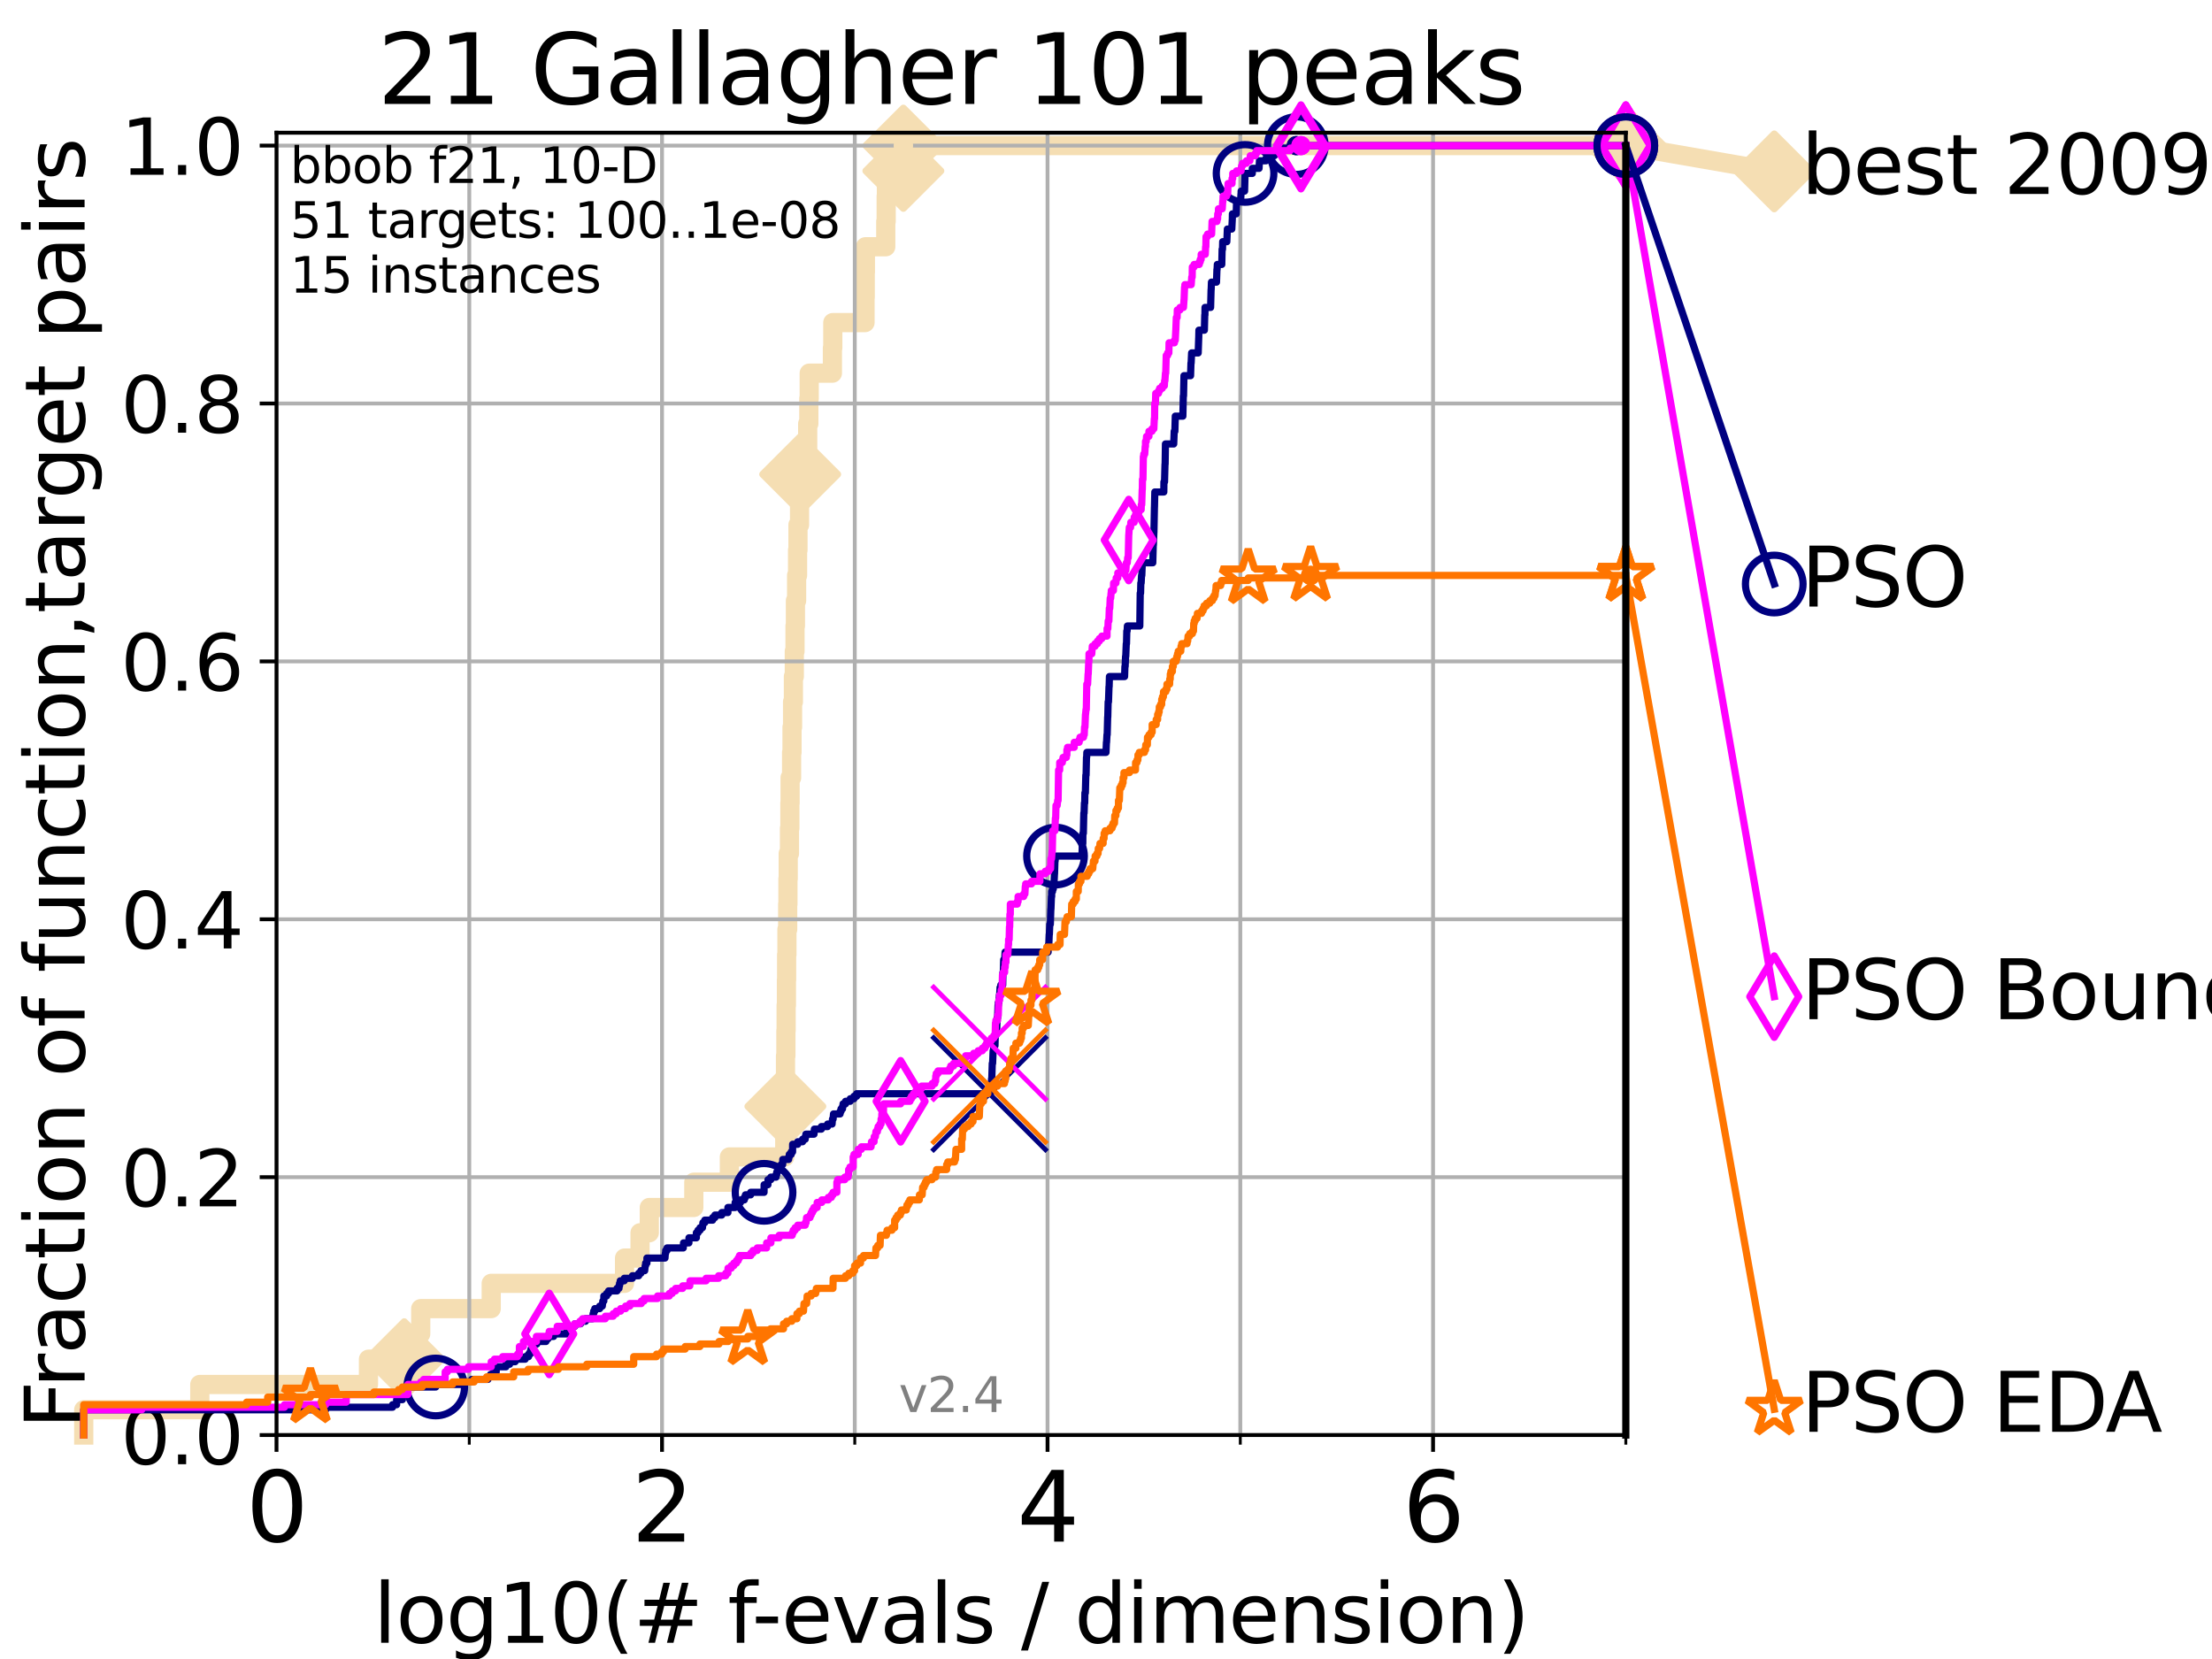 <?xml version="1.0" encoding="utf-8" standalone="no"?>
<!DOCTYPE svg PUBLIC "-//W3C//DTD SVG 1.1//EN"
  "http://www.w3.org/Graphics/SVG/1.1/DTD/svg11.dtd">
<svg height="345.6pt" version="1.1" viewBox="0 0 460.8 345.6" width="460.8pt" xmlns="http://www.w3.org/2000/svg" xmlns:xlink="http://www.w3.org/1999/xlink">
 <defs>
  <style type="text/css">*{stroke-linecap:butt;stroke-linejoin:round;}</style>
 </defs>
 <g id="figure_1">
  <g id="patch_1">
   <path d="M 0 345.6 
L 460.8 345.6 
L 460.8 0 
L 0 0 
z
" style="fill:#ffffff;"/>
  </g>
  <g id="axes_1">
   <g id="patch_2">
    <path d="M 57.6 298.944 
L 338.688 298.944 
L 338.688 27.648 
L 57.6 27.648 
z
" style="fill:#ffffff;"/>
   </g>
   <g id="line2d_1">
    <path d="M 17.445 298.944 
L 17.445 293.677 
L 41.621 293.677 
L 41.621 288.41 
L 76.759 288.41 
L 76.759 283.143 
L 84.213 283.143 
L 84.213 277.877 
L 87.644 277.877 
L 87.644 272.61 
L 102.331 272.61 
L 102.331 267.343 
L 130.101 267.343 
L 130.101 262.076 
L 133.33 262.076 
L 133.33 256.809 
L 135.26 256.809 
L 135.26 251.542 
L 144.534 251.542 
L 144.534 246.275 
L 151.944 246.275 
L 151.944 241.009 
L 163.477 241.009 
L 163.477 235.742 
L 163.578 235.742 
L 163.578 230.475 
L 163.606 230.475 
L 163.606 225.208 
L 163.634 225.208 
L 163.634 219.941 
L 163.717 219.941 
L 163.717 214.674 
L 163.765 214.674 
L 163.765 209.407 
L 163.828 209.407 
L 163.828 204.141 
L 163.867 204.141 
L 163.867 198.874 
L 163.934 198.874 
L 163.934 193.607 
L 164.09 193.607 
L 164.09 188.34 
L 164.141 188.34 
L 164.141 183.073 
L 164.199 183.073 
L 164.199 177.806 
L 164.46 177.806 
L 164.46 172.539 
L 164.543 172.539 
L 164.543 167.272 
L 164.592 167.272 
L 164.592 162.006 
L 164.903 162.006 
L 164.903 156.739 
L 164.992 156.739 
L 164.992 151.472 
L 165.106 151.472 
L 165.106 146.205 
L 165.281 146.205 
L 165.281 140.938 
L 165.469 140.938 
L 165.469 135.671 
L 165.615 135.671 
L 165.615 130.404 
L 165.701 130.404 
L 165.701 125.138 
L 165.947 125.138 
L 165.947 119.871 
L 166.148 119.871 
L 166.148 114.604 
L 166.235 114.604 
L 166.235 109.337 
L 166.561 109.337 
L 166.561 104.07 
L 166.689 104.07 
L 166.689 98.803 
L 166.803 98.803 
L 166.803 93.536 
L 168.257 93.536 
L 168.257 88.27 
L 168.494 88.27 
L 168.494 83.003 
L 168.576 83.003 
L 168.576 77.736 
L 173.406 77.736 
L 173.406 72.469 
L 173.486 72.469 
L 173.486 67.202 
L 180.201 67.202 
L 180.201 61.935 
L 180.242 61.935 
L 180.242 56.668 
L 180.281 56.668 
L 180.281 51.402 
L 184.52 51.402 
L 184.52 46.135 
L 184.606 46.135 
L 184.606 40.868 
L 184.655 40.868 
L 184.655 35.601 
L 188.185 35.601 
L 188.185 30.334 
L 338.688 30.334 
" style="fill:none;stroke:#f5deb3;stroke-linecap:square;stroke-width:4;"/>
   </g>
   <g id="line2d_2">
    <defs>
     <path d="M 0 7.778 
L 7.778 0 
L 0 -7.778 
L -7.778 0 
z
" id="mdb35ba467c" style="stroke:#f5deb3;stroke-linejoin:miter;stroke-width:1.5;"/>
    </defs>
    <g>
     <use style="fill:#f5deb3;stroke:#f5deb3;stroke-linejoin:miter;stroke-width:1.5;" x="84.213" xlink:href="#mdb35ba467c" y="283.143"/>
     <use style="fill:#f5deb3;stroke:#f5deb3;stroke-linejoin:miter;stroke-width:1.5;" x="163.606" xlink:href="#mdb35ba467c" y="230.475"/>
     <use style="fill:#f5deb3;stroke:#f5deb3;stroke-linejoin:miter;stroke-width:1.5;" x="166.689" xlink:href="#mdb35ba467c" y="98.803"/>
     <use style="fill:#f5deb3;stroke:#f5deb3;stroke-linejoin:miter;stroke-width:1.5;" x="188.185" xlink:href="#mdb35ba467c" y="35.601"/>
     <use style="fill:#f5deb3;stroke:#f5deb3;stroke-linejoin:miter;stroke-width:1.5;" x="188.185" xlink:href="#mdb35ba467c" y="30.334"/>
     <use style="fill:#f5deb3;stroke:#f5deb3;stroke-linejoin:miter;stroke-width:1.5;" x="338.688" xlink:href="#mdb35ba467c" y="30.334"/>
    </g>
   </g>
   <g id="line2d_3">
    <path style="fill:none;stroke:#f5deb3;stroke-linecap:square;stroke-width:4;"/>
    <g/>
   </g>
   <g id="line2d_4">
    <path d="M 338.688 30.334 
L 369.608 35.706 
" style="fill:none;stroke:#f5deb3;stroke-linecap:square;stroke-width:4;"/>
    <g>
     <use style="fill:#f5deb3;stroke:#f5deb3;stroke-linejoin:miter;stroke-width:1.5;" x="338.688" xlink:href="#mdb35ba467c" y="30.334"/>
     <use style="fill:#f5deb3;stroke:#f5deb3;stroke-linejoin:miter;stroke-width:1.5;" x="369.608" xlink:href="#mdb35ba467c" y="35.706"/>
    </g>
   </g>
   <g id="matplotlib.axis_1">
    <g id="xtick_1">
     <g id="line2d_5">
      <path clip-path="url(#pb79e01b4dc)" d="M 57.6 298.944 
L 57.6 27.648 
" style="fill:none;stroke:#b0b0b0;stroke-linecap:square;stroke-width:0.8;"/>
     </g>
     <g id="line2d_6">
      <defs>
       <path d="M 0 0 
L 0 3.5 
" id="mb261d61175" style="stroke:#000000;stroke-width:0.8;"/>
      </defs>
      <g>
       <use style="stroke:#000000;stroke-width:0.8;" x="57.6" xlink:href="#mb261d61175" y="298.944"/>
      </g>
     </g>
     <g id="text_1">
      <!-- 0 -->
      <g transform="translate(51.237 321.141)scale(0.2 -0.2)">
       <defs>
        <path d="M 2034 4250 
Q 1547 4250 1301 3770 
Q 1056 3291 1056 2328 
Q 1056 1369 1301 889 
Q 1547 409 2034 409 
Q 2525 409 2770 889 
Q 3016 1369 3016 2328 
Q 3016 3291 2770 3770 
Q 2525 4250 2034 4250 
z
M 2034 4750 
Q 2819 4750 3233 4129 
Q 3647 3509 3647 2328 
Q 3647 1150 3233 529 
Q 2819 -91 2034 -91 
Q 1250 -91 836 529 
Q 422 1150 422 2328 
Q 422 3509 836 4129 
Q 1250 4750 2034 4750 
z
" id="DejaVuSans-30" transform="scale(0.016)"/>
       </defs>
       <use xlink:href="#DejaVuSans-30"/>
      </g>
     </g>
    </g>
    <g id="xtick_2">
     <g id="line2d_7">
      <path clip-path="url(#pb79e01b4dc)" d="M 137.911 298.944 
L 137.911 27.648 
" style="fill:none;stroke:#b0b0b0;stroke-linecap:square;stroke-width:0.8;"/>
     </g>
     <g id="line2d_8">
      <g>
       <use style="stroke:#000000;stroke-width:0.8;" x="137.911" xlink:href="#mb261d61175" y="298.944"/>
      </g>
     </g>
     <g id="text_2">
      <!-- 2 -->
      <g transform="translate(131.548 321.141)scale(0.2 -0.2)">
       <defs>
        <path d="M 1228 531 
L 3431 531 
L 3431 0 
L 469 0 
L 469 531 
Q 828 903 1448 1529 
Q 2069 2156 2228 2338 
Q 2531 2678 2651 2914 
Q 2772 3150 2772 3378 
Q 2772 3750 2511 3984 
Q 2250 4219 1831 4219 
Q 1534 4219 1204 4116 
Q 875 4013 500 3803 
L 500 4441 
Q 881 4594 1212 4672 
Q 1544 4750 1819 4750 
Q 2544 4750 2975 4387 
Q 3406 4025 3406 3419 
Q 3406 3131 3298 2873 
Q 3191 2616 2906 2266 
Q 2828 2175 2409 1742 
Q 1991 1309 1228 531 
z
" id="DejaVuSans-32" transform="scale(0.016)"/>
       </defs>
       <use xlink:href="#DejaVuSans-32"/>
      </g>
     </g>
    </g>
    <g id="xtick_3">
     <g id="line2d_9">
      <path clip-path="url(#pb79e01b4dc)" d="M 218.222 298.944 
L 218.222 27.648 
" style="fill:none;stroke:#b0b0b0;stroke-linecap:square;stroke-width:0.8;"/>
     </g>
     <g id="line2d_10">
      <g>
       <use style="stroke:#000000;stroke-width:0.8;" x="218.222" xlink:href="#mb261d61175" y="298.944"/>
      </g>
     </g>
     <g id="text_3">
      <!-- 4 -->
      <g transform="translate(211.859 321.141)scale(0.2 -0.2)">
       <defs>
        <path d="M 2419 4116 
L 825 1625 
L 2419 1625 
L 2419 4116 
z
M 2253 4666 
L 3047 4666 
L 3047 1625 
L 3713 1625 
L 3713 1100 
L 3047 1100 
L 3047 0 
L 2419 0 
L 2419 1100 
L 313 1100 
L 313 1709 
L 2253 4666 
z
" id="DejaVuSans-34" transform="scale(0.016)"/>
       </defs>
       <use xlink:href="#DejaVuSans-34"/>
      </g>
     </g>
    </g>
    <g id="xtick_4">
     <g id="line2d_11">
      <path clip-path="url(#pb79e01b4dc)" d="M 298.533 298.944 
L 298.533 27.648 
" style="fill:none;stroke:#b0b0b0;stroke-linecap:square;stroke-width:0.8;"/>
     </g>
     <g id="line2d_12">
      <g>
       <use style="stroke:#000000;stroke-width:0.8;" x="298.533" xlink:href="#mb261d61175" y="298.944"/>
      </g>
     </g>
     <g id="text_4">
      <!-- 6 -->
      <g transform="translate(292.17 321.141)scale(0.2 -0.2)">
       <defs>
        <path d="M 2113 2584 
Q 1688 2584 1439 2293 
Q 1191 2003 1191 1497 
Q 1191 994 1439 701 
Q 1688 409 2113 409 
Q 2538 409 2786 701 
Q 3034 994 3034 1497 
Q 3034 2003 2786 2293 
Q 2538 2584 2113 2584 
z
M 3366 4563 
L 3366 3988 
Q 3128 4100 2886 4159 
Q 2644 4219 2406 4219 
Q 1781 4219 1451 3797 
Q 1122 3375 1075 2522 
Q 1259 2794 1537 2939 
Q 1816 3084 2150 3084 
Q 2853 3084 3261 2657 
Q 3669 2231 3669 1497 
Q 3669 778 3244 343 
Q 2819 -91 2113 -91 
Q 1303 -91 875 529 
Q 447 1150 447 2328 
Q 447 3434 972 4092 
Q 1497 4750 2381 4750 
Q 2619 4750 2861 4703 
Q 3103 4656 3366 4563 
z
" id="DejaVuSans-36" transform="scale(0.016)"/>
       </defs>
       <use xlink:href="#DejaVuSans-36"/>
      </g>
     </g>
    </g>
    <g id="xtick_5">
     <g id="line2d_13">
      <path clip-path="url(#pb79e01b4dc)" d="M 97.755 298.944 
L 97.755 27.648 
" style="fill:none;stroke:#b0b0b0;stroke-linecap:square;stroke-width:0.8;"/>
     </g>
     <g id="line2d_14">
      <defs>
       <path d="M 0 0 
L 0 2 
" id="mc7e86e8f45" style="stroke:#000000;stroke-width:0.6;"/>
      </defs>
      <g>
       <use style="stroke:#000000;stroke-width:0.6;" x="97.755" xlink:href="#mc7e86e8f45" y="298.944"/>
      </g>
     </g>
    </g>
    <g id="xtick_6">
     <g id="line2d_15">
      <path clip-path="url(#pb79e01b4dc)" d="M 178.066 298.944 
L 178.066 27.648 
" style="fill:none;stroke:#b0b0b0;stroke-linecap:square;stroke-width:0.8;"/>
     </g>
     <g id="line2d_16">
      <g>
       <use style="stroke:#000000;stroke-width:0.6;" x="178.066" xlink:href="#mc7e86e8f45" y="298.944"/>
      </g>
     </g>
    </g>
    <g id="xtick_7">
     <g id="line2d_17">
      <path clip-path="url(#pb79e01b4dc)" d="M 258.377 298.944 
L 258.377 27.648 
" style="fill:none;stroke:#b0b0b0;stroke-linecap:square;stroke-width:0.8;"/>
     </g>
     <g id="line2d_18">
      <g>
       <use style="stroke:#000000;stroke-width:0.6;" x="258.377" xlink:href="#mc7e86e8f45" y="298.944"/>
      </g>
     </g>
    </g>
    <g id="xtick_8">
     <g id="line2d_19">
      <path clip-path="url(#pb79e01b4dc)" d="M 338.688 298.944 
L 338.688 27.648 
" style="fill:none;stroke:#b0b0b0;stroke-linecap:square;stroke-width:0.8;"/>
     </g>
     <g id="line2d_20">
      <g>
       <use style="stroke:#000000;stroke-width:0.6;" x="338.688" xlink:href="#mc7e86e8f45" y="298.944"/>
      </g>
     </g>
    </g>
    <g id="text_5">
     <!-- log10(# f-evals / dimension) -->
     <g transform="translate(77.764 342.218)scale(0.17 -0.17)">
      <defs>
       <path d="M 603 4863 
L 1178 4863 
L 1178 0 
L 603 0 
L 603 4863 
z
" id="DejaVuSans-6c" transform="scale(0.016)"/>
       <path d="M 1959 3097 
Q 1497 3097 1228 2736 
Q 959 2375 959 1747 
Q 959 1119 1226 758 
Q 1494 397 1959 397 
Q 2419 397 2687 759 
Q 2956 1122 2956 1747 
Q 2956 2369 2687 2733 
Q 2419 3097 1959 3097 
z
M 1959 3584 
Q 2709 3584 3137 3096 
Q 3566 2609 3566 1747 
Q 3566 888 3137 398 
Q 2709 -91 1959 -91 
Q 1206 -91 779 398 
Q 353 888 353 1747 
Q 353 2609 779 3096 
Q 1206 3584 1959 3584 
z
" id="DejaVuSans-6f" transform="scale(0.016)"/>
       <path d="M 2906 1791 
Q 2906 2416 2648 2759 
Q 2391 3103 1925 3103 
Q 1463 3103 1205 2759 
Q 947 2416 947 1791 
Q 947 1169 1205 825 
Q 1463 481 1925 481 
Q 2391 481 2648 825 
Q 2906 1169 2906 1791 
z
M 3481 434 
Q 3481 -459 3084 -895 
Q 2688 -1331 1869 -1331 
Q 1566 -1331 1297 -1286 
Q 1028 -1241 775 -1147 
L 775 -588 
Q 1028 -725 1275 -790 
Q 1522 -856 1778 -856 
Q 2344 -856 2625 -561 
Q 2906 -266 2906 331 
L 2906 616 
Q 2728 306 2450 153 
Q 2172 0 1784 0 
Q 1141 0 747 490 
Q 353 981 353 1791 
Q 353 2603 747 3093 
Q 1141 3584 1784 3584 
Q 2172 3584 2450 3431 
Q 2728 3278 2906 2969 
L 2906 3500 
L 3481 3500 
L 3481 434 
z
" id="DejaVuSans-67" transform="scale(0.016)"/>
       <path d="M 794 531 
L 1825 531 
L 1825 4091 
L 703 3866 
L 703 4441 
L 1819 4666 
L 2450 4666 
L 2450 531 
L 3481 531 
L 3481 0 
L 794 0 
L 794 531 
z
" id="DejaVuSans-31" transform="scale(0.016)"/>
       <path d="M 1984 4856 
Q 1566 4138 1362 3434 
Q 1159 2731 1159 2009 
Q 1159 1288 1364 580 
Q 1569 -128 1984 -844 
L 1484 -844 
Q 1016 -109 783 600 
Q 550 1309 550 2009 
Q 550 2706 781 3412 
Q 1013 4119 1484 4856 
L 1984 4856 
z
" id="DejaVuSans-28" transform="scale(0.016)"/>
       <path d="M 3272 2816 
L 2363 2816 
L 2100 1772 
L 3016 1772 
L 3272 2816 
z
M 2803 4594 
L 2478 3297 
L 3391 3297 
L 3719 4594 
L 4219 4594 
L 3897 3297 
L 4872 3297 
L 4872 2816 
L 3775 2816 
L 3519 1772 
L 4513 1772 
L 4513 1294 
L 3397 1294 
L 3072 0 
L 2572 0 
L 2894 1294 
L 1978 1294 
L 1656 0 
L 1153 0 
L 1478 1294 
L 494 1294 
L 494 1772 
L 1594 1772 
L 1856 2816 
L 850 2816 
L 850 3297 
L 1978 3297 
L 2297 4594 
L 2803 4594 
z
" id="DejaVuSans-23" transform="scale(0.016)"/>
       <path id="DejaVuSans-20" transform="scale(0.016)"/>
       <path d="M 2375 4863 
L 2375 4384 
L 1825 4384 
Q 1516 4384 1395 4259 
Q 1275 4134 1275 3809 
L 1275 3500 
L 2222 3500 
L 2222 3053 
L 1275 3053 
L 1275 0 
L 697 0 
L 697 3053 
L 147 3053 
L 147 3500 
L 697 3500 
L 697 3744 
Q 697 4328 969 4595 
Q 1241 4863 1831 4863 
L 2375 4863 
z
" id="DejaVuSans-66" transform="scale(0.016)"/>
       <path d="M 313 2009 
L 1997 2009 
L 1997 1497 
L 313 1497 
L 313 2009 
z
" id="DejaVuSans-2d" transform="scale(0.016)"/>
       <path d="M 3597 1894 
L 3597 1613 
L 953 1613 
Q 991 1019 1311 708 
Q 1631 397 2203 397 
Q 2534 397 2845 478 
Q 3156 559 3463 722 
L 3463 178 
Q 3153 47 2828 -22 
Q 2503 -91 2169 -91 
Q 1331 -91 842 396 
Q 353 884 353 1716 
Q 353 2575 817 3079 
Q 1281 3584 2069 3584 
Q 2775 3584 3186 3129 
Q 3597 2675 3597 1894 
z
M 3022 2063 
Q 3016 2534 2758 2815 
Q 2500 3097 2075 3097 
Q 1594 3097 1305 2825 
Q 1016 2553 972 2059 
L 3022 2063 
z
" id="DejaVuSans-65" transform="scale(0.016)"/>
       <path d="M 191 3500 
L 800 3500 
L 1894 563 
L 2988 3500 
L 3597 3500 
L 2284 0 
L 1503 0 
L 191 3500 
z
" id="DejaVuSans-76" transform="scale(0.016)"/>
       <path d="M 2194 1759 
Q 1497 1759 1228 1600 
Q 959 1441 959 1056 
Q 959 750 1161 570 
Q 1363 391 1709 391 
Q 2188 391 2477 730 
Q 2766 1069 2766 1631 
L 2766 1759 
L 2194 1759 
z
M 3341 1997 
L 3341 0 
L 2766 0 
L 2766 531 
Q 2569 213 2275 61 
Q 1981 -91 1556 -91 
Q 1019 -91 701 211 
Q 384 513 384 1019 
Q 384 1609 779 1909 
Q 1175 2209 1959 2209 
L 2766 2209 
L 2766 2266 
Q 2766 2663 2505 2880 
Q 2244 3097 1772 3097 
Q 1472 3097 1187 3025 
Q 903 2953 641 2809 
L 641 3341 
Q 956 3463 1253 3523 
Q 1550 3584 1831 3584 
Q 2591 3584 2966 3190 
Q 3341 2797 3341 1997 
z
" id="DejaVuSans-61" transform="scale(0.016)"/>
       <path d="M 2834 3397 
L 2834 2853 
Q 2591 2978 2328 3040 
Q 2066 3103 1784 3103 
Q 1356 3103 1142 2972 
Q 928 2841 928 2578 
Q 928 2378 1081 2264 
Q 1234 2150 1697 2047 
L 1894 2003 
Q 2506 1872 2764 1633 
Q 3022 1394 3022 966 
Q 3022 478 2636 193 
Q 2250 -91 1575 -91 
Q 1294 -91 989 -36 
Q 684 19 347 128 
L 347 722 
Q 666 556 975 473 
Q 1284 391 1588 391 
Q 1994 391 2212 530 
Q 2431 669 2431 922 
Q 2431 1156 2273 1281 
Q 2116 1406 1581 1522 
L 1381 1569 
Q 847 1681 609 1914 
Q 372 2147 372 2553 
Q 372 3047 722 3315 
Q 1072 3584 1716 3584 
Q 2034 3584 2315 3537 
Q 2597 3491 2834 3397 
z
" id="DejaVuSans-73" transform="scale(0.016)"/>
       <path d="M 1625 4666 
L 2156 4666 
L 531 -594 
L 0 -594 
L 1625 4666 
z
" id="DejaVuSans-2f" transform="scale(0.016)"/>
       <path d="M 2906 2969 
L 2906 4863 
L 3481 4863 
L 3481 0 
L 2906 0 
L 2906 525 
Q 2725 213 2448 61 
Q 2172 -91 1784 -91 
Q 1150 -91 751 415 
Q 353 922 353 1747 
Q 353 2572 751 3078 
Q 1150 3584 1784 3584 
Q 2172 3584 2448 3432 
Q 2725 3281 2906 2969 
z
M 947 1747 
Q 947 1113 1208 752 
Q 1469 391 1925 391 
Q 2381 391 2643 752 
Q 2906 1113 2906 1747 
Q 2906 2381 2643 2742 
Q 2381 3103 1925 3103 
Q 1469 3103 1208 2742 
Q 947 2381 947 1747 
z
" id="DejaVuSans-64" transform="scale(0.016)"/>
       <path d="M 603 3500 
L 1178 3500 
L 1178 0 
L 603 0 
L 603 3500 
z
M 603 4863 
L 1178 4863 
L 1178 4134 
L 603 4134 
L 603 4863 
z
" id="DejaVuSans-69" transform="scale(0.016)"/>
       <path d="M 3328 2828 
Q 3544 3216 3844 3400 
Q 4144 3584 4550 3584 
Q 5097 3584 5394 3201 
Q 5691 2819 5691 2113 
L 5691 0 
L 5113 0 
L 5113 2094 
Q 5113 2597 4934 2840 
Q 4756 3084 4391 3084 
Q 3944 3084 3684 2787 
Q 3425 2491 3425 1978 
L 3425 0 
L 2847 0 
L 2847 2094 
Q 2847 2600 2669 2842 
Q 2491 3084 2119 3084 
Q 1678 3084 1418 2786 
Q 1159 2488 1159 1978 
L 1159 0 
L 581 0 
L 581 3500 
L 1159 3500 
L 1159 2956 
Q 1356 3278 1631 3431 
Q 1906 3584 2284 3584 
Q 2666 3584 2933 3390 
Q 3200 3197 3328 2828 
z
" id="DejaVuSans-6d" transform="scale(0.016)"/>
       <path d="M 3513 2113 
L 3513 0 
L 2938 0 
L 2938 2094 
Q 2938 2591 2744 2837 
Q 2550 3084 2163 3084 
Q 1697 3084 1428 2787 
Q 1159 2491 1159 1978 
L 1159 0 
L 581 0 
L 581 3500 
L 1159 3500 
L 1159 2956 
Q 1366 3272 1645 3428 
Q 1925 3584 2291 3584 
Q 2894 3584 3203 3211 
Q 3513 2838 3513 2113 
z
" id="DejaVuSans-6e" transform="scale(0.016)"/>
       <path d="M 513 4856 
L 1013 4856 
Q 1481 4119 1714 3412 
Q 1947 2706 1947 2009 
Q 1947 1309 1714 600 
Q 1481 -109 1013 -844 
L 513 -844 
Q 928 -128 1133 580 
Q 1338 1288 1338 2009 
Q 1338 2731 1133 3434 
Q 928 4138 513 4856 
z
" id="DejaVuSans-29" transform="scale(0.016)"/>
      </defs>
      <use xlink:href="#DejaVuSans-6c"/>
      <use x="27.783" xlink:href="#DejaVuSans-6f"/>
      <use x="88.965" xlink:href="#DejaVuSans-67"/>
      <use x="152.441" xlink:href="#DejaVuSans-31"/>
      <use x="216.064" xlink:href="#DejaVuSans-30"/>
      <use x="279.688" xlink:href="#DejaVuSans-28"/>
      <use x="318.701" xlink:href="#DejaVuSans-23"/>
      <use x="402.49" xlink:href="#DejaVuSans-20"/>
      <use x="434.277" xlink:href="#DejaVuSans-66"/>
      <use x="463.982" xlink:href="#DejaVuSans-2d"/>
      <use x="500.066" xlink:href="#DejaVuSans-65"/>
      <use x="561.59" xlink:href="#DejaVuSans-76"/>
      <use x="620.77" xlink:href="#DejaVuSans-61"/>
      <use x="682.049" xlink:href="#DejaVuSans-6c"/>
      <use x="709.832" xlink:href="#DejaVuSans-73"/>
      <use x="761.932" xlink:href="#DejaVuSans-20"/>
      <use x="793.719" xlink:href="#DejaVuSans-2f"/>
      <use x="827.41" xlink:href="#DejaVuSans-20"/>
      <use x="859.197" xlink:href="#DejaVuSans-64"/>
      <use x="922.674" xlink:href="#DejaVuSans-69"/>
      <use x="950.457" xlink:href="#DejaVuSans-6d"/>
      <use x="1047.869" xlink:href="#DejaVuSans-65"/>
      <use x="1109.393" xlink:href="#DejaVuSans-6e"/>
      <use x="1172.771" xlink:href="#DejaVuSans-73"/>
      <use x="1224.871" xlink:href="#DejaVuSans-69"/>
      <use x="1252.654" xlink:href="#DejaVuSans-6f"/>
      <use x="1313.836" xlink:href="#DejaVuSans-6e"/>
      <use x="1377.215" xlink:href="#DejaVuSans-29"/>
     </g>
    </g>
   </g>
   <g id="matplotlib.axis_2">
    <g id="ytick_1">
     <g id="line2d_21">
      <path clip-path="url(#pb79e01b4dc)" d="M 57.6 298.944 
L 338.688 298.944 
" style="fill:none;stroke:#b0b0b0;stroke-linecap:square;stroke-width:0.8;"/>
     </g>
     <g id="line2d_22">
      <defs>
       <path d="M 0 0 
L -3.5 0 
" id="m33121ca961" style="stroke:#000000;stroke-width:0.8;"/>
      </defs>
      <g>
       <use style="stroke:#000000;stroke-width:0.8;" x="57.6" xlink:href="#m33121ca961" y="298.944"/>
      </g>
     </g>
     <g id="text_6">
      <!-- 0.0 -->
      <g transform="translate(25.155 305.023)scale(0.16 -0.16)">
       <defs>
        <path d="M 684 794 
L 1344 794 
L 1344 0 
L 684 0 
L 684 794 
z
" id="DejaVuSans-2e" transform="scale(0.016)"/>
       </defs>
       <use xlink:href="#DejaVuSans-30"/>
       <use x="63.623" xlink:href="#DejaVuSans-2e"/>
       <use x="95.41" xlink:href="#DejaVuSans-30"/>
      </g>
     </g>
    </g>
    <g id="ytick_2">
     <g id="line2d_23">
      <path clip-path="url(#pb79e01b4dc)" d="M 57.6 245.222 
L 338.688 245.222 
" style="fill:none;stroke:#b0b0b0;stroke-linecap:square;stroke-width:0.8;"/>
     </g>
     <g id="line2d_24">
      <g>
       <use style="stroke:#000000;stroke-width:0.8;" x="57.6" xlink:href="#m33121ca961" y="245.222"/>
      </g>
     </g>
     <g id="text_7">
      <!-- 0.2 -->
      <g transform="translate(25.155 251.301)scale(0.16 -0.16)">
       <use xlink:href="#DejaVuSans-30"/>
       <use x="63.623" xlink:href="#DejaVuSans-2e"/>
       <use x="95.41" xlink:href="#DejaVuSans-32"/>
      </g>
     </g>
    </g>
    <g id="ytick_3">
     <g id="line2d_25">
      <path clip-path="url(#pb79e01b4dc)" d="M 57.6 191.5 
L 338.688 191.5 
" style="fill:none;stroke:#b0b0b0;stroke-linecap:square;stroke-width:0.8;"/>
     </g>
     <g id="line2d_26">
      <g>
       <use style="stroke:#000000;stroke-width:0.8;" x="57.6" xlink:href="#m33121ca961" y="191.5"/>
      </g>
     </g>
     <g id="text_8">
      <!-- 0.4 -->
      <g transform="translate(25.155 197.579)scale(0.16 -0.16)">
       <use xlink:href="#DejaVuSans-30"/>
       <use x="63.623" xlink:href="#DejaVuSans-2e"/>
       <use x="95.41" xlink:href="#DejaVuSans-34"/>
      </g>
     </g>
    </g>
    <g id="ytick_4">
     <g id="line2d_27">
      <path clip-path="url(#pb79e01b4dc)" d="M 57.6 137.778 
L 338.688 137.778 
" style="fill:none;stroke:#b0b0b0;stroke-linecap:square;stroke-width:0.8;"/>
     </g>
     <g id="line2d_28">
      <g>
       <use style="stroke:#000000;stroke-width:0.8;" x="57.6" xlink:href="#m33121ca961" y="137.778"/>
      </g>
     </g>
     <g id="text_9">
      <!-- 0.6 -->
      <g transform="translate(25.155 143.857)scale(0.16 -0.16)">
       <use xlink:href="#DejaVuSans-30"/>
       <use x="63.623" xlink:href="#DejaVuSans-2e"/>
       <use x="95.41" xlink:href="#DejaVuSans-36"/>
      </g>
     </g>
    </g>
    <g id="ytick_5">
     <g id="line2d_29">
      <path clip-path="url(#pb79e01b4dc)" d="M 57.6 84.056 
L 338.688 84.056 
" style="fill:none;stroke:#b0b0b0;stroke-linecap:square;stroke-width:0.8;"/>
     </g>
     <g id="line2d_30">
      <g>
       <use style="stroke:#000000;stroke-width:0.8;" x="57.6" xlink:href="#m33121ca961" y="84.056"/>
      </g>
     </g>
     <g id="text_10">
      <!-- 0.8 -->
      <g transform="translate(25.155 90.135)scale(0.16 -0.16)">
       <defs>
        <path d="M 2034 2216 
Q 1584 2216 1326 1975 
Q 1069 1734 1069 1313 
Q 1069 891 1326 650 
Q 1584 409 2034 409 
Q 2484 409 2743 651 
Q 3003 894 3003 1313 
Q 3003 1734 2745 1975 
Q 2488 2216 2034 2216 
z
M 1403 2484 
Q 997 2584 770 2862 
Q 544 3141 544 3541 
Q 544 4100 942 4425 
Q 1341 4750 2034 4750 
Q 2731 4750 3128 4425 
Q 3525 4100 3525 3541 
Q 3525 3141 3298 2862 
Q 3072 2584 2669 2484 
Q 3125 2378 3379 2068 
Q 3634 1759 3634 1313 
Q 3634 634 3220 271 
Q 2806 -91 2034 -91 
Q 1263 -91 848 271 
Q 434 634 434 1313 
Q 434 1759 690 2068 
Q 947 2378 1403 2484 
z
M 1172 3481 
Q 1172 3119 1398 2916 
Q 1625 2713 2034 2713 
Q 2441 2713 2670 2916 
Q 2900 3119 2900 3481 
Q 2900 3844 2670 4047 
Q 2441 4250 2034 4250 
Q 1625 4250 1398 4047 
Q 1172 3844 1172 3481 
z
" id="DejaVuSans-38" transform="scale(0.016)"/>
       </defs>
       <use xlink:href="#DejaVuSans-30"/>
       <use x="63.623" xlink:href="#DejaVuSans-2e"/>
       <use x="95.41" xlink:href="#DejaVuSans-38"/>
      </g>
     </g>
    </g>
    <g id="ytick_6">
     <g id="line2d_31">
      <path clip-path="url(#pb79e01b4dc)" d="M 57.6 30.334 
L 338.688 30.334 
" style="fill:none;stroke:#b0b0b0;stroke-linecap:square;stroke-width:0.8;"/>
     </g>
     <g id="line2d_32">
      <g>
       <use style="stroke:#000000;stroke-width:0.8;" x="57.6" xlink:href="#m33121ca961" y="30.334"/>
      </g>
     </g>
     <g id="text_11">
      <!-- 1.0 -->
      <g transform="translate(25.155 36.413)scale(0.16 -0.16)">
       <use xlink:href="#DejaVuSans-31"/>
       <use x="63.623" xlink:href="#DejaVuSans-2e"/>
       <use x="95.41" xlink:href="#DejaVuSans-30"/>
      </g>
     </g>
    </g>
    <g id="text_12">
     <!-- Fraction of function,target pairs -->
     <g transform="translate(17.62 297.681)rotate(-90)scale(0.17 -0.17)">
      <defs>
       <path d="M 628 4666 
L 3309 4666 
L 3309 4134 
L 1259 4134 
L 1259 2759 
L 3109 2759 
L 3109 2228 
L 1259 2228 
L 1259 0 
L 628 0 
L 628 4666 
z
" id="DejaVuSans-46" transform="scale(0.016)"/>
       <path d="M 2631 2963 
Q 2534 3019 2420 3045 
Q 2306 3072 2169 3072 
Q 1681 3072 1420 2755 
Q 1159 2438 1159 1844 
L 1159 0 
L 581 0 
L 581 3500 
L 1159 3500 
L 1159 2956 
Q 1341 3275 1631 3429 
Q 1922 3584 2338 3584 
Q 2397 3584 2469 3576 
Q 2541 3569 2628 3553 
L 2631 2963 
z
" id="DejaVuSans-72" transform="scale(0.016)"/>
       <path d="M 3122 3366 
L 3122 2828 
Q 2878 2963 2633 3030 
Q 2388 3097 2138 3097 
Q 1578 3097 1268 2742 
Q 959 2388 959 1747 
Q 959 1106 1268 751 
Q 1578 397 2138 397 
Q 2388 397 2633 464 
Q 2878 531 3122 666 
L 3122 134 
Q 2881 22 2623 -34 
Q 2366 -91 2075 -91 
Q 1284 -91 818 406 
Q 353 903 353 1747 
Q 353 2603 823 3093 
Q 1294 3584 2113 3584 
Q 2378 3584 2631 3529 
Q 2884 3475 3122 3366 
z
" id="DejaVuSans-63" transform="scale(0.016)"/>
       <path d="M 1172 4494 
L 1172 3500 
L 2356 3500 
L 2356 3053 
L 1172 3053 
L 1172 1153 
Q 1172 725 1289 603 
Q 1406 481 1766 481 
L 2356 481 
L 2356 0 
L 1766 0 
Q 1100 0 847 248 
Q 594 497 594 1153 
L 594 3053 
L 172 3053 
L 172 3500 
L 594 3500 
L 594 4494 
L 1172 4494 
z
" id="DejaVuSans-74" transform="scale(0.016)"/>
       <path d="M 544 1381 
L 544 3500 
L 1119 3500 
L 1119 1403 
Q 1119 906 1312 657 
Q 1506 409 1894 409 
Q 2359 409 2629 706 
Q 2900 1003 2900 1516 
L 2900 3500 
L 3475 3500 
L 3475 0 
L 2900 0 
L 2900 538 
Q 2691 219 2414 64 
Q 2138 -91 1772 -91 
Q 1169 -91 856 284 
Q 544 659 544 1381 
z
M 1991 3584 
L 1991 3584 
z
" id="DejaVuSans-75" transform="scale(0.016)"/>
       <path d="M 750 794 
L 1409 794 
L 1409 256 
L 897 -744 
L 494 -744 
L 750 256 
L 750 794 
z
" id="DejaVuSans-2c" transform="scale(0.016)"/>
       <path d="M 1159 525 
L 1159 -1331 
L 581 -1331 
L 581 3500 
L 1159 3500 
L 1159 2969 
Q 1341 3281 1617 3432 
Q 1894 3584 2278 3584 
Q 2916 3584 3314 3078 
Q 3713 2572 3713 1747 
Q 3713 922 3314 415 
Q 2916 -91 2278 -91 
Q 1894 -91 1617 61 
Q 1341 213 1159 525 
z
M 3116 1747 
Q 3116 2381 2855 2742 
Q 2594 3103 2138 3103 
Q 1681 3103 1420 2742 
Q 1159 2381 1159 1747 
Q 1159 1113 1420 752 
Q 1681 391 2138 391 
Q 2594 391 2855 752 
Q 3116 1113 3116 1747 
z
" id="DejaVuSans-70" transform="scale(0.016)"/>
      </defs>
      <use xlink:href="#DejaVuSans-46"/>
      <use x="50.27" xlink:href="#DejaVuSans-72"/>
      <use x="91.383" xlink:href="#DejaVuSans-61"/>
      <use x="152.662" xlink:href="#DejaVuSans-63"/>
      <use x="207.643" xlink:href="#DejaVuSans-74"/>
      <use x="246.852" xlink:href="#DejaVuSans-69"/>
      <use x="274.635" xlink:href="#DejaVuSans-6f"/>
      <use x="335.816" xlink:href="#DejaVuSans-6e"/>
      <use x="399.195" xlink:href="#DejaVuSans-20"/>
      <use x="430.982" xlink:href="#DejaVuSans-6f"/>
      <use x="492.164" xlink:href="#DejaVuSans-66"/>
      <use x="527.369" xlink:href="#DejaVuSans-20"/>
      <use x="559.156" xlink:href="#DejaVuSans-66"/>
      <use x="594.361" xlink:href="#DejaVuSans-75"/>
      <use x="657.74" xlink:href="#DejaVuSans-6e"/>
      <use x="721.119" xlink:href="#DejaVuSans-63"/>
      <use x="776.1" xlink:href="#DejaVuSans-74"/>
      <use x="815.309" xlink:href="#DejaVuSans-69"/>
      <use x="843.092" xlink:href="#DejaVuSans-6f"/>
      <use x="904.273" xlink:href="#DejaVuSans-6e"/>
      <use x="967.652" xlink:href="#DejaVuSans-2c"/>
      <use x="999.439" xlink:href="#DejaVuSans-74"/>
      <use x="1038.648" xlink:href="#DejaVuSans-61"/>
      <use x="1099.928" xlink:href="#DejaVuSans-72"/>
      <use x="1139.291" xlink:href="#DejaVuSans-67"/>
      <use x="1202.768" xlink:href="#DejaVuSans-65"/>
      <use x="1264.291" xlink:href="#DejaVuSans-74"/>
      <use x="1303.5" xlink:href="#DejaVuSans-20"/>
      <use x="1335.287" xlink:href="#DejaVuSans-70"/>
      <use x="1398.764" xlink:href="#DejaVuSans-61"/>
      <use x="1460.043" xlink:href="#DejaVuSans-69"/>
      <use x="1487.826" xlink:href="#DejaVuSans-72"/>
      <use x="1528.939" xlink:href="#DejaVuSans-73"/>
     </g>
    </g>
   </g>
   <g id="line2d_33">
    <defs>
     <path d="M 0 1.5 
C 0.398 1.5 0.779 1.342 1.061 1.061 
C 1.342 0.779 1.5 0.398 1.5 0 
C 1.5 -0.398 1.342 -0.779 1.061 -1.061 
C 0.779 -1.342 0.398 -1.5 0 -1.5 
C -0.398 -1.5 -0.779 -1.342 -1.061 -1.061 
C -1.342 -0.779 -1.5 -0.398 -1.5 0 
C -1.5 0.398 -1.342 0.779 -1.061 1.061 
C -0.779 1.342 -0.398 1.5 0 1.5 
z
" id="mf00777eed1" style="stroke:#f5deb3;"/>
    </defs>
    <g>
     <use style="fill:#f5deb3;stroke:#f5deb3;" x="188.185" xlink:href="#mf00777eed1" y="30.334"/>
     <use style="fill:#f5deb3;stroke:#f5deb3;" x="188.185" xlink:href="#mf00777eed1" y="30.334"/>
    </g>
   </g>
   <g id="line2d_34">
    <defs>
     <path d="M 0 1.5 
C 0.398 1.5 0.779 1.342 1.061 1.061 
C 1.342 0.779 1.5 0.398 1.5 0 
C 1.5 -0.398 1.342 -0.779 1.061 -1.061 
C 0.779 -1.342 0.398 -1.5 0 -1.5 
C -0.398 -1.5 -0.779 -1.342 -1.061 -1.061 
C -1.342 -0.779 -1.5 -0.398 -1.5 0 
C -1.5 0.398 -1.342 0.779 -1.061 1.061 
C -0.779 1.342 -0.398 1.5 0 1.5 
z
" id="m4aa1a07415" style="stroke:#000080;"/>
    </defs>
    <g>
     <use style="fill:#000080;stroke:#000080;" x="270.046" xlink:href="#m4aa1a07415" y="30.334"/>
     <use style="fill:#000080;stroke:#000080;" x="270.046" xlink:href="#m4aa1a07415" y="30.334"/>
    </g>
   </g>
   <g id="line2d_35">
    <path d="M 17.445 298.944 
L 17.445 293.677 
L 67.851 293.677 
L 67.851 293.15 
L 81.776 293.15 
L 81.776 292.624 
L 82.627 292.624 
L 82.627 291.57 
L 83.83 291.57 
L 83.83 290.517 
L 84.213 290.517 
L 84.213 289.99 
L 84.956 289.99 
L 84.956 288.937 
L 90.771 288.937 
L 90.771 288.41 
L 96.301 288.41 
L 96.301 287.884 
L 98.271 287.884 
L 98.271 287.357 
L 101.647 287.357 
L 101.647 286.83 
L 102.196 286.83 
L 102.196 286.304 
L 102.859 286.304 
L 102.859 285.777 
L 103.372 285.777 
L 103.372 284.723 
L 105.398 284.723 
L 105.398 284.197 
L 106.169 284.197 
L 106.169 283.67 
L 107.314 283.67 
L 107.314 283.143 
L 109.402 283.143 
L 109.402 282.617 
L 110.103 282.617 
L 110.103 282.09 
L 110.443 282.09 
L 110.443 281.563 
L 110.611 281.563 
L 110.611 281.037 
L 110.777 281.037 
L 110.777 280.51 
L 111.105 280.51 
L 111.105 279.983 
L 111.82 279.983 
L 111.82 279.457 
L 113.735 279.457 
L 113.735 278.93 
L 114.148 278.93 
L 114.148 278.403 
L 115.333 278.403 
L 115.333 277.877 
L 118.094 277.877 
L 118.094 277.35 
L 119.097 277.35 
L 119.097 276.296 
L 119.752 276.296 
L 119.752 275.77 
L 120.945 275.77 
L 120.945 275.243 
L 121.975 275.243 
L 121.975 274.716 
L 123.434 274.716 
L 123.434 274.19 
L 123.554 274.19 
L 123.554 273.663 
L 123.673 273.663 
L 123.673 273.136 
L 123.908 273.136 
L 123.908 272.61 
L 124.928 272.61 
L 124.928 272.083 
L 125.471 272.083 
L 125.577 271.03 
L 125.788 271.03 
L 125.788 269.976 
L 126.372 269.976 
L 126.372 269.45 
L 126.773 269.45 
L 126.773 268.923 
L 128.531 268.923 
L 128.531 268.396 
L 128.944 268.396 
L 128.944 267.87 
L 129.06 267.87 
L 129.06 267.343 
L 129.205 267.343 
L 129.205 266.816 
L 130.046 266.816 
L 130.046 266.289 
L 131.74 266.289 
L 131.74 265.763 
L 133.056 265.763 
L 133.056 265.236 
L 133.511 265.236 
L 133.511 264.709 
L 134.301 264.709 
L 134.407 263.656 
L 134.492 263.656 
L 134.492 263.129 
L 134.766 263.129 
L 134.766 262.076 
L 138.528 262.076 
L 138.612 261.023 
L 138.678 261.023 
L 138.678 260.496 
L 138.96 260.496 
L 138.96 259.969 
L 142.338 259.969 
L 142.392 258.916 
L 143.515 258.916 
L 143.528 257.862 
L 145.063 257.862 
L 145.063 256.809 
L 145.407 256.809 
L 145.407 256.282 
L 145.833 256.282 
L 145.833 255.756 
L 146.335 255.756 
L 146.431 254.702 
L 146.823 254.702 
L 146.823 254.176 
L 148.459 254.176 
L 148.459 253.649 
L 148.929 253.649 
L 148.929 253.122 
L 150.353 253.122 
L 150.353 252.596 
L 151.637 252.596 
L 151.637 251.542 
L 153.142 251.542 
L 153.142 250.489 
L 154.27 250.489 
L 154.27 249.962 
L 155.051 249.962 
L 155.051 249.436 
L 155.29 249.436 
L 155.29 248.909 
L 156.37 248.909 
L 156.37 248.382 
L 159.165 248.382 
L 159.181 246.802 
L 159.971 246.802 
L 159.986 245.749 
L 160.566 245.749 
L 160.566 245.222 
L 161.659 245.222 
L 161.659 244.695 
L 161.81 244.695 
L 161.81 244.169 
L 161.995 244.169 
L 161.995 243.642 
L 162.135 243.642 
L 162.135 243.115 
L 162.733 243.115 
L 162.733 242.589 
L 163.049 242.589 
L 163.066 241.535 
L 164.288 241.535 
L 164.288 241.009 
L 164.422 241.009 
L 164.422 240.482 
L 164.825 240.482 
L 164.825 239.955 
L 165.109 239.955 
L 165.12 238.375 
L 166.176 238.375 
L 166.176 237.848 
L 167.191 237.848 
L 167.191 237.322 
L 167.738 237.322 
L 167.738 236.795 
L 167.874 236.795 
L 167.874 236.268 
L 169.571 236.268 
L 169.648 235.215 
L 171.106 235.215 
L 171.106 234.688 
L 172.4 234.688 
L 172.4 234.162 
L 173.338 234.162 
L 173.422 233.108 
L 173.554 233.108 
L 173.632 232.055 
L 175.005 232.055 
L 175.005 231.528 
L 175.197 231.528 
L 175.197 231.001 
L 175.511 231.001 
L 175.511 230.475 
L 175.626 230.475 
L 175.626 229.948 
L 176.145 229.948 
L 176.145 229.421 
L 177.111 229.421 
L 177.111 228.895 
L 177.903 228.895 
L 177.903 228.368 
L 178.458 228.368 
L 178.458 227.841 
L 206.342 227.841 
L 206.423 226.261 
L 206.469 226.261 
L 206.57 224.681 
L 206.609 224.681 
L 206.706 221.521 
L 206.778 221.521 
L 206.884 218.888 
L 206.95 218.888 
L 207.042 217.834 
L 207.275 217.834 
L 207.329 215.728 
L 207.445 215.728 
L 207.55 214.148 
L 207.649 214.148 
L 207.719 212.041 
L 207.814 212.041 
L 207.91 209.407 
L 207.963 209.407 
L 207.963 208.881 
L 208.08 208.881 
L 208.189 207.301 
L 208.238 207.301 
L 208.33 205.721 
L 208.488 205.721 
L 208.488 205.194 
L 208.886 205.194 
L 208.935 202.56 
L 209.007 202.56 
L 209.087 199.927 
L 209.293 199.927 
L 209.379 198.347 
L 218.344 198.347 
L 218.401 196.767 
L 218.488 196.767 
L 218.574 194.66 
L 218.601 194.66 
L 218.688 192.553 
L 218.802 192.553 
L 218.908 189.393 
L 218.931 189.393 
L 219.032 186.76 
L 219.082 186.76 
L 219.086 185.706 
L 219.262 185.706 
L 219.262 185.18 
L 219.419 185.18 
L 219.503 184.126 
L 219.563 184.126 
L 219.666 182.02 
L 219.679 182.02 
L 219.761 179.386 
L 219.799 179.386 
L 219.883 178.333 
L 225.387 178.333 
L 225.48 175.699 
L 225.569 175.699 
L 225.587 173.593 
L 225.682 173.593 
L 225.778 169.379 
L 225.837 169.379 
L 225.905 167.272 
L 225.966 167.272 
L 226.005 165.166 
L 226.1 165.166 
L 226.198 161.479 
L 226.252 161.479 
L 226.334 157.792 
L 226.369 157.792 
L 226.408 156.739 
L 230.401 156.739 
L 230.487 154.632 
L 230.517 154.632 
L 230.602 153.052 
L 230.647 153.052 
L 230.747 149.365 
L 230.771 149.365 
L 230.847 146.205 
L 230.918 146.205 
L 231.026 143.045 
L 231.052 143.045 
L 231.116 140.938 
L 234.273 140.938 
L 234.343 138.831 
L 234.389 138.831 
L 234.477 136.725 
L 234.517 136.725 
L 234.625 134.091 
L 234.67 134.091 
L 234.732 131.458 
L 234.799 131.458 
L 234.855 130.404 
L 237.441 130.404 
L 237.529 123.558 
L 237.606 123.558 
L 237.655 121.451 
L 237.722 121.451 
L 237.806 119.871 
L 237.862 119.871 
L 237.965 117.237 
L 240.144 117.237 
L 240.245 113.55 
L 240.27 113.55 
L 240.374 110.917 
L 240.386 110.917 
L 240.49 105.65 
L 240.498 105.65 
L 240.571 102.49 
L 242.443 102.49 
L 242.468 100.383 
L 242.594 100.383 
L 242.692 96.697 
L 242.718 96.697 
L 242.784 92.483 
L 244.507 92.483 
L 244.608 89.85 
L 244.746 89.85 
L 244.835 86.69 
L 246.412 86.69 
L 246.506 82.476 
L 246.552 82.476 
L 246.642 78.263 
L 248.016 78.263 
L 248.099 75.629 
L 248.138 75.629 
L 248.233 73.522 
L 249.606 73.522 
L 249.715 70.362 
L 249.72 70.362 
L 249.754 68.782 
L 250.893 68.782 
L 250.972 65.622 
L 251.008 65.622 
L 251.029 64.042 
L 252.194 64.042 
L 252.29 60.355 
L 252.309 60.355 
L 252.367 58.775 
L 253.419 58.775 
L 253.509 56.142 
L 253.539 56.142 
L 253.591 55.088 
L 254.518 55.088 
L 254.589 51.928 
L 254.67 51.928 
L 254.707 50.348 
L 255.572 50.348 
L 255.68 47.715 
L 256.605 47.715 
L 256.712 45.608 
L 256.716 45.608 
L 256.732 44.555 
L 257.527 44.555 
L 257.6 41.921 
L 258.43 41.921 
L 258.529 40.341 
L 258.549 40.341 
L 258.549 39.814 
L 259.27 39.814 
L 259.369 36.128 
L 260.877 36.128 
L 260.879 35.074 
L 262.283 35.074 
L 262.369 33.494 
L 263.726 33.494 
L 263.726 32.968 
L 264.279 32.968 
L 264.279 32.441 
L 265.47 32.441 
L 265.47 31.914 
L 266.587 31.914 
L 266.632 30.861 
L 270.046 30.861 
L 270.046 30.334 
L 338.688 30.334 
L 338.688 30.334 
" style="fill:none;stroke:#000080;stroke-linecap:square;stroke-width:1.5;"/>
   </g>
   <g id="line2d_36">
    <defs>
     <path d="M 0 6 
C 1.591 6 3.117 5.368 4.243 4.243 
C 5.368 3.117 6 1.591 6 0 
C 6 -1.591 5.368 -3.117 4.243 -4.243 
C 3.117 -5.368 1.591 -6 0 -6 
C -1.591 -6 -3.117 -5.368 -4.243 -4.243 
C -5.368 -3.117 -6 -1.591 -6 0 
C -6 1.591 -5.368 3.117 -4.243 4.243 
C -3.117 5.368 -1.591 6 0 6 
z
" id="m4b60939eff" style="stroke:#000080;stroke-width:1.5;"/>
    </defs>
    <g>
     <use style="fill-opacity:0;stroke:#000080;stroke-width:1.5;" x="90.771" xlink:href="#m4b60939eff" y="288.937"/>
     <use style="fill-opacity:0;stroke:#000080;stroke-width:1.5;" x="159.165" xlink:href="#m4b60939eff" y="248.382"/>
     <use style="fill-opacity:0;stroke:#000080;stroke-width:1.5;" x="219.883" xlink:href="#m4b60939eff" y="178.333"/>
     <use style="fill-opacity:0;stroke:#000080;stroke-width:1.5;" x="259.369" xlink:href="#m4b60939eff" y="36.128"/>
     <use style="fill-opacity:0;stroke:#000080;stroke-width:1.5;" x="270.046" xlink:href="#m4b60939eff" y="30.334"/>
     <use style="fill-opacity:0;stroke:#000080;stroke-width:1.5;" x="338.688" xlink:href="#m4b60939eff" y="30.334"/>
    </g>
   </g>
   <g id="line2d_37">
    <path style="fill:none;stroke:#000080;stroke-linecap:square;stroke-width:1.5;"/>
    <g/>
   </g>
   <g id="line2d_38">
    <path clip-path="url(#pb79e01b4dc)" d="M 206.134 227.841 
" style="fill:none;stroke:#000080;stroke-linecap:square;stroke-width:1.5;"/>
    <defs>
     <path d="M -12 12 
L 12 -12 
M -12 -12 
L 12 12 
" id="m40adf2bb64" style="stroke:#000080;"/>
    </defs>
    <g clip-path="url(#pb79e01b4dc)">
     <use style="fill:#000080;stroke:#000080;" x="206.134" xlink:href="#m40adf2bb64" y="227.841"/>
    </g>
   </g>
   <g id="line2d_39">
    <defs>
     <path d="M 0 1.5 
C 0.398 1.5 0.779 1.342 1.061 1.061 
C 1.342 0.779 1.5 0.398 1.5 0 
C 1.5 -0.398 1.342 -0.779 1.061 -1.061 
C 0.779 -1.342 0.398 -1.5 0 -1.5 
C -0.398 -1.5 -0.779 -1.342 -1.061 -1.061 
C -1.342 -0.779 -1.5 -0.398 -1.5 0 
C -1.5 0.398 -1.342 0.779 -1.061 1.061 
C -0.779 1.342 -0.398 1.5 0 1.5 
z
" id="m0b5443a780" style="stroke:#ff00ff;"/>
    </defs>
    <g>
     <use style="fill:#ff00ff;stroke:#ff00ff;" x="271.011" xlink:href="#m0b5443a780" y="30.334"/>
     <use style="fill:#ff00ff;stroke:#ff00ff;" x="271.011" xlink:href="#m0b5443a780" y="30.334"/>
    </g>
   </g>
   <g id="line2d_40">
    <path d="M 17.445 298.944 
L 17.445 293.677 
L 29.533 293.677 
L 29.533 293.15 
L 59.262 293.15 
L 59.262 292.624 
L 67.851 292.624 
L 67.851 292.097 
L 72.125 292.097 
L 72.125 290.517 
L 84.956 290.517 
L 84.956 288.41 
L 87.644 288.41 
L 87.644 287.884 
L 88.256 287.884 
L 88.256 287.357 
L 92.738 287.357 
L 92.738 285.777 
L 93.197 285.777 
L 93.197 285.25 
L 97.58 285.25 
L 97.58 284.723 
L 102.331 284.723 
L 102.331 283.67 
L 102.989 283.67 
L 102.989 283.143 
L 104.71 283.143 
L 104.71 282.617 
L 107.811 282.617 
L 107.811 282.09 
L 108.199 282.09 
L 108.199 280.51 
L 109.04 280.51 
L 109.04 279.457 
L 111.742 279.457 
L 111.742 278.403 
L 114.284 278.403 
L 114.284 277.877 
L 114.419 277.877 
L 114.419 277.35 
L 116.081 277.35 
L 116.081 276.296 
L 119.702 276.296 
L 119.702 275.77 
L 120.806 275.77 
L 120.806 275.243 
L 121.355 275.243 
L 121.355 274.716 
L 126.1 274.716 
L 126.1 274.19 
L 127.737 274.19 
L 127.737 273.663 
L 128.381 273.663 
L 128.381 273.136 
L 129.291 273.136 
L 129.291 272.61 
L 130.318 272.61 
L 130.318 272.083 
L 131.211 272.083 
L 131.211 271.556 
L 133.6 271.556 
L 133.6 271.03 
L 134.171 271.03 
L 134.171 270.503 
L 136.98 270.503 
L 136.98 269.976 
L 139.43 269.976 
L 139.43 269.45 
L 140.027 269.45 
L 140.027 268.923 
L 140.738 268.923 
L 140.738 268.396 
L 142.202 268.396 
L 142.202 267.87 
L 143.691 267.87 
L 143.741 266.816 
L 147.093 266.816 
L 147.093 266.289 
L 149.691 266.289 
L 149.691 265.763 
L 151.179 265.763 
L 151.179 265.236 
L 151.637 265.236 
L 151.661 264.183 
L 152.337 264.183 
L 152.337 263.656 
L 152.871 263.656 
L 152.871 263.129 
L 153.409 263.129 
L 153.409 262.603 
L 153.785 262.603 
L 153.785 262.076 
L 154.05 262.076 
L 154.05 261.549 
L 156.412 261.549 
L 156.412 261.023 
L 156.865 261.023 
L 156.865 260.496 
L 157.743 260.496 
L 157.743 259.969 
L 159.703 259.969 
L 159.703 258.916 
L 160.595 258.916 
L 160.595 257.862 
L 162.303 257.862 
L 162.303 257.336 
L 165.029 257.336 
L 165.029 256.809 
L 165.237 256.809 
L 165.237 256.282 
L 165.633 256.282 
L 165.633 255.756 
L 166.176 255.756 
L 166.176 255.229 
L 167.745 255.229 
L 167.745 254.702 
L 167.927 254.702 
L 168.023 253.649 
L 168.746 253.649 
L 168.746 253.122 
L 168.983 253.122 
L 168.983 252.596 
L 169.256 252.596 
L 169.256 252.069 
L 169.56 252.069 
L 169.56 251.542 
L 170.229 251.542 
L 170.229 250.489 
L 171.189 250.489 
L 171.189 249.962 
L 172.547 249.962 
L 172.547 249.436 
L 173.2 249.436 
L 173.2 248.909 
L 173.535 248.909 
L 173.535 248.382 
L 174.333 248.382 
L 174.333 246.275 
L 174.497 246.275 
L 174.497 245.749 
L 175.981 245.749 
L 175.981 245.222 
L 176.659 245.222 
L 176.659 244.695 
L 176.786 244.695 
L 176.791 243.642 
L 177.061 243.642 
L 177.061 243.115 
L 177.73 243.115 
L 177.73 241.009 
L 177.9 241.009 
L 177.9 240.482 
L 178.78 240.482 
L 178.78 239.428 
L 179.437 239.428 
L 179.437 238.902 
L 181.457 238.902 
L 181.543 237.848 
L 182.081 237.848 
L 182.112 236.795 
L 182.36 236.795 
L 182.469 235.742 
L 182.778 235.742 
L 182.778 235.215 
L 182.923 235.215 
L 182.923 234.688 
L 183.288 234.688 
L 183.288 234.162 
L 183.542 234.162 
L 183.545 233.108 
L 183.69 233.108 
L 183.7 232.055 
L 183.848 232.055 
L 183.848 231.528 
L 184.038 231.528 
L 184.085 229.948 
L 187.615 229.948 
L 187.615 229.421 
L 189.569 229.421 
L 189.569 228.895 
L 189.863 228.895 
L 189.863 228.368 
L 190.266 228.368 
L 190.266 227.841 
L 190.75 227.841 
L 190.75 227.315 
L 191.111 227.315 
L 191.111 226.788 
L 191.96 226.788 
L 191.96 226.261 
L 194.169 226.261 
L 194.169 225.735 
L 194.732 225.735 
L 194.732 225.208 
L 194.912 225.208 
L 194.935 224.155 
L 195.033 224.155 
L 195.033 223.628 
L 195.4 223.628 
L 195.4 223.101 
L 197.822 223.101 
L 197.822 222.575 
L 198.059 222.575 
L 198.059 222.048 
L 198.663 222.048 
L 198.663 221.521 
L 200.276 221.521 
L 200.276 220.994 
L 200.784 220.994 
L 200.784 220.468 
L 201.146 220.468 
L 201.146 219.941 
L 202.833 219.941 
L 202.833 219.414 
L 203.762 219.414 
L 203.762 218.888 
L 204.634 218.888 
L 204.634 218.361 
L 205.181 218.361 
L 205.181 217.834 
L 205.5 217.834 
L 205.5 217.308 
L 206.15 217.308 
L 206.15 216.781 
L 206.525 216.781 
L 206.525 216.254 
L 207.033 216.254 
L 207.033 215.728 
L 207.31 215.728 
L 207.37 213.094 
L 207.455 213.094 
L 207.455 212.567 
L 207.817 212.567 
L 207.817 211.514 
L 207.964 211.514 
L 208.066 208.354 
L 208.228 208.354 
L 208.228 207.301 
L 208.563 207.301 
L 208.563 206.247 
L 208.744 206.247 
L 208.829 203.087 
L 208.983 203.087 
L 208.983 202.56 
L 209.286 202.56 
L 209.286 201.507 
L 209.399 201.507 
L 209.434 200.454 
L 209.561 200.454 
L 209.561 198.874 
L 209.949 198.874 
L 210.056 196.767 
L 210.106 196.767 
L 210.106 195.714 
L 210.222 195.714 
L 210.288 193.08 
L 210.338 193.08 
L 210.388 190.447 
L 210.462 190.447 
L 210.472 188.34 
L 211.919 188.34 
L 211.919 187.813 
L 212.084 187.813 
L 212.084 186.76 
L 213.246 186.76 
L 213.246 186.233 
L 213.506 186.233 
L 213.587 184.653 
L 213.668 184.653 
L 213.668 184.126 
L 214.883 184.126 
L 214.883 183.6 
L 216.624 183.6 
L 216.649 182.02 
L 217.752 182.02 
L 217.752 181.493 
L 218.496 181.493 
L 218.496 180.966 
L 218.851 180.966 
L 218.914 178.86 
L 219.056 178.86 
L 219.161 177.28 
L 219.215 177.28 
L 219.3 173.066 
L 219.757 173.066 
L 219.854 170.433 
L 219.918 170.433 
L 219.981 167.799 
L 220.23 167.799 
L 220.33 166.746 
L 220.422 166.746 
L 220.522 160.426 
L 220.746 160.426 
L 220.758 158.846 
L 221.305 158.846 
L 221.305 158.319 
L 221.449 158.319 
L 221.449 157.792 
L 222.138 157.792 
L 222.138 157.265 
L 222.253 157.265 
L 222.253 156.212 
L 222.392 156.212 
L 222.392 155.685 
L 223.783 155.685 
L 223.783 154.632 
L 224.807 154.632 
L 224.807 154.105 
L 224.981 154.105 
L 224.981 153.579 
L 225.715 153.579 
L 225.715 153.052 
L 225.871 153.052 
L 225.931 151.472 
L 226.019 151.472 
L 226.12 148.838 
L 226.14 148.838 
L 226.238 147.785 
L 226.295 147.785 
L 226.397 142.518 
L 226.572 142.518 
L 226.669 140.411 
L 226.698 140.411 
L 226.805 137.778 
L 226.842 137.778 
L 226.859 136.198 
L 227.439 136.198 
L 227.547 134.618 
L 228.126 134.618 
L 228.126 134.091 
L 228.614 134.091 
L 228.614 133.565 
L 229.019 133.565 
L 229.019 133.038 
L 229.529 133.038 
L 229.529 132.511 
L 230.611 132.511 
L 230.627 130.931 
L 230.786 130.931 
L 230.857 129.351 
L 231 129.351 
L 231.094 126.718 
L 231.185 126.718 
L 231.278 124.611 
L 231.376 124.611 
L 231.456 123.558 
L 231.498 123.558 
L 231.498 123.031 
L 231.944 123.031 
L 231.982 121.451 
L 232.476 121.451 
L 232.519 120.397 
L 232.858 120.397 
L 232.858 119.344 
L 234.071 119.344 
L 234.071 118.817 
L 234.54 118.817 
L 234.641 117.237 
L 234.838 117.237 
L 234.913 116.184 
L 235.028 116.184 
L 235.139 111.444 
L 235.147 111.444 
L 235.255 109.864 
L 235.522 109.864 
L 235.565 108.81 
L 236.269 108.81 
L 236.269 107.757 
L 236.531 107.757 
L 236.531 107.23 
L 237.007 107.23 
L 237.007 106.704 
L 237.277 106.704 
L 237.277 106.177 
L 237.728 106.177 
L 237.748 105.124 
L 237.844 105.124 
L 237.942 101.963 
L 237.969 101.963 
L 237.999 99.857 
L 238.099 99.857 
L 238.182 95.116 
L 238.268 95.116 
L 238.268 94.59 
L 238.47 94.59 
L 238.568 93.01 
L 238.625 93.01 
L 238.625 91.956 
L 238.786 91.956 
L 238.847 90.903 
L 239.343 90.903 
L 239.343 89.85 
L 239.976 89.85 
L 239.976 89.323 
L 240.372 89.323 
L 240.467 87.216 
L 240.519 87.216 
L 240.551 84.056 
L 240.698 84.056 
L 240.759 81.949 
L 241.333 81.949 
L 241.333 81.423 
L 241.57 81.423 
L 241.57 80.896 
L 242.118 80.896 
L 242.118 80.369 
L 242.557 80.369 
L 242.61 79.316 
L 242.674 79.316 
L 242.78 77.736 
L 242.841 77.736 
L 242.949 74.049 
L 243.235 74.049 
L 243.235 73.522 
L 243.496 73.522 
L 243.538 71.416 
L 244.647 71.416 
L 244.647 70.889 
L 244.831 70.889 
L 244.938 68.782 
L 244.943 68.782 
L 245.048 66.149 
L 245.215 66.149 
L 245.252 64.569 
L 245.822 64.569 
L 245.822 64.042 
L 246.541 64.042 
L 246.649 62.462 
L 246.664 62.462 
L 246.762 59.829 
L 246.827 59.829 
L 246.827 59.302 
L 248.152 59.302 
L 248.26 57.722 
L 248.352 57.722 
L 248.384 55.615 
L 248.757 55.615 
L 248.757 55.088 
L 249.831 55.088 
L 249.831 54.562 
L 250.031 54.562 
L 250.031 54.035 
L 250.216 54.035 
L 250.227 52.982 
L 251.08 52.982 
L 251.154 51.402 
L 251.202 51.402 
L 251.239 49.295 
L 251.556 49.295 
L 251.556 48.768 
L 252.4 48.768 
L 252.495 46.135 
L 253.508 46.135 
L 253.508 45.608 
L 253.65 45.608 
L 253.678 44.555 
L 253.811 44.555 
L 253.827 43.501 
L 254.615 43.501 
L 254.716 41.921 
L 254.758 41.921 
L 254.787 40.868 
L 255.506 40.868 
L 255.506 40.341 
L 255.753 40.341 
L 255.823 38.234 
L 256.654 38.234 
L 256.663 37.181 
L 256.799 37.181 
L 256.802 36.128 
L 257.593 36.128 
L 257.593 35.601 
L 258.538 35.601 
L 258.647 34.548 
L 258.842 34.548 
L 258.842 34.021 
L 259.655 34.021 
L 259.655 33.494 
L 260.371 33.494 
L 260.454 32.441 
L 261.518 32.441 
L 261.518 31.914 
L 261.783 31.914 
L 261.783 31.387 
L 268.764 31.387 
L 268.764 30.861 
L 271.011 30.861 
L 271.011 30.334 
L 338.688 30.334 
L 338.688 30.334 
" style="fill:none;stroke:#ff00ff;stroke-linecap:square;stroke-width:1.5;"/>
   </g>
   <g id="line2d_41">
    <defs>
     <path d="M 0 8.485 
L 5.091 0 
L 0 -8.485 
L -5.091 0 
z
" id="mc84dd5c248" style="stroke:#ff00ff;stroke-linejoin:miter;stroke-width:1.5;"/>
    </defs>
    <g>
     <use style="fill-opacity:0;stroke:#ff00ff;stroke-linejoin:miter;stroke-width:1.5;" x="114.419" xlink:href="#mc84dd5c248" y="277.877"/>
     <use style="fill-opacity:0;stroke:#ff00ff;stroke-linejoin:miter;stroke-width:1.5;" x="187.615" xlink:href="#mc84dd5c248" y="229.421"/>
     <use style="fill-opacity:0;stroke:#ff00ff;stroke-linejoin:miter;stroke-width:1.5;" x="235.135" xlink:href="#mc84dd5c248" y="112.497"/>
     <use style="fill-opacity:0;stroke:#ff00ff;stroke-linejoin:miter;stroke-width:1.5;" x="271.011" xlink:href="#mc84dd5c248" y="30.861"/>
     <use style="fill-opacity:0;stroke:#ff00ff;stroke-linejoin:miter;stroke-width:1.5;" x="271.011" xlink:href="#mc84dd5c248" y="30.334"/>
     <use style="fill-opacity:0;stroke:#ff00ff;stroke-linejoin:miter;stroke-width:1.5;" x="338.688" xlink:href="#mc84dd5c248" y="30.334"/>
    </g>
   </g>
   <g id="line2d_42">
    <path style="fill:none;stroke:#ff00ff;stroke-linecap:square;stroke-width:1.5;"/>
    <g/>
   </g>
   <g id="line2d_43">
    <path clip-path="url(#pb79e01b4dc)" d="M 206.134 217.308 
" style="fill:none;stroke:#ff00ff;stroke-linecap:square;stroke-width:1.5;"/>
    <defs>
     <path d="M -12 12 
L 12 -12 
M -12 -12 
L 12 12 
" id="mbcf1c96e0d" style="stroke:#ff00ff;"/>
    </defs>
    <g clip-path="url(#pb79e01b4dc)">
     <use style="fill:#ff00ff;stroke:#ff00ff;" x="206.134" xlink:href="#mbcf1c96e0d" y="217.308"/>
    </g>
   </g>
   <g id="line2d_44">
    <defs>
     <path d="M 0 1.5 
C 0.398 1.5 0.779 1.342 1.061 1.061 
C 1.342 0.779 1.5 0.398 1.5 0 
C 1.5 -0.398 1.342 -0.779 1.061 -1.061 
C 0.779 -1.342 0.398 -1.5 0 -1.5 
C -0.398 -1.5 -0.779 -1.342 -1.061 -1.061 
C -1.342 -0.779 -1.5 -0.398 -1.5 0 
C -1.5 0.398 -1.342 0.779 -1.061 1.061 
C -0.779 1.342 -0.398 1.5 0 1.5 
z
" id="m564ade254b" style="stroke:#ff7500;"/>
    </defs>
    <g>
     <use style="fill:#ff7500;stroke:#ff7500;" x="273.026" xlink:href="#m564ade254b" y="119.871"/>
     <use style="fill:#ff7500;stroke:#ff7500;" x="273.026" xlink:href="#m564ade254b" y="119.871"/>
    </g>
   </g>
   <g id="line2d_45">
    <path d="M 17.445 298.944 
L 17.445 292.624 
L 51.38 292.624 
L 51.38 292.097 
L 55.763 292.097 
L 55.763 291.044 
L 64.671 291.044 
L 64.671 290.517 
L 77.885 290.517 
L 77.885 289.99 
L 83.037 289.99 
L 83.037 289.464 
L 83.83 289.464 
L 83.83 288.937 
L 87.952 288.937 
L 87.952 288.41 
L 94.295 288.41 
L 94.295 287.884 
L 98.772 287.884 
L 98.772 287.357 
L 101.366 287.357 
L 101.366 286.83 
L 107.009 286.83 
L 107.009 285.777 
L 110.017 285.777 
L 110.017 285.25 
L 116.323 285.25 
L 116.323 284.723 
L 122.234 284.723 
L 122.234 284.197 
L 132.012 284.197 
L 132.012 282.617 
L 136.776 282.617 
L 136.776 282.09 
L 137.858 282.09 
L 137.858 281.563 
L 138.239 281.563 
L 138.239 281.037 
L 142.739 281.037 
L 142.739 280.51 
L 145.799 280.51 
L 145.799 279.983 
L 149.788 279.983 
L 149.788 279.457 
L 151.716 279.457 
L 151.716 278.93 
L 155.773 278.93 
L 155.773 278.403 
L 158.092 278.403 
L 158.092 277.877 
L 158.546 277.877 
L 158.546 277.35 
L 160.504 277.35 
L 160.504 276.823 
L 163.218 276.823 
L 163.218 275.77 
L 163.871 275.77 
L 163.871 275.243 
L 164.947 275.243 
L 164.947 274.716 
L 166.01 274.716 
L 166.01 273.663 
L 166.534 273.663 
L 166.534 273.136 
L 167.382 273.136 
L 167.484 271.556 
L 168.039 271.556 
L 168.141 269.976 
L 168.983 269.976 
L 168.983 269.45 
L 169.928 269.45 
L 169.928 268.923 
L 170.072 268.923 
L 170.072 268.396 
L 173.52 268.396 
L 173.563 266.289 
L 176.134 266.289 
L 176.134 265.763 
L 176.819 265.763 
L 176.819 265.236 
L 177.652 265.236 
L 177.652 264.709 
L 178.026 264.709 
L 178.026 263.656 
L 178.514 263.656 
L 178.514 263.129 
L 179.267 263.129 
L 179.267 262.076 
L 179.882 262.076 
L 179.882 261.549 
L 182.39 261.549 
L 182.476 259.969 
L 182.843 259.969 
L 182.843 259.443 
L 183.34 259.443 
L 183.412 257.336 
L 184.652 257.336 
L 184.652 256.809 
L 184.797 256.809 
L 184.797 256.282 
L 185.811 256.282 
L 185.811 255.756 
L 186.369 255.756 
L 186.369 254.176 
L 186.666 254.176 
L 186.666 253.649 
L 187.005 253.649 
L 187.005 253.122 
L 187.559 253.122 
L 187.559 252.596 
L 187.776 252.596 
L 187.776 252.069 
L 188.796 252.069 
L 188.796 251.542 
L 188.931 251.542 
L 188.931 251.016 
L 189.236 251.016 
L 189.236 250.489 
L 189.526 250.489 
L 189.526 249.962 
L 191.512 249.962 
L 191.537 248.909 
L 192.107 248.909 
L 192.199 247.329 
L 192.51 247.329 
L 192.51 246.802 
L 192.748 246.802 
L 192.748 246.275 
L 193.041 246.275 
L 193.041 245.749 
L 194.155 245.749 
L 194.155 245.222 
L 194.895 245.222 
L 194.941 244.169 
L 195.117 244.169 
L 195.117 243.642 
L 197.203 243.642 
L 197.203 242.589 
L 197.434 242.589 
L 197.434 242.062 
L 198.847 242.062 
L 198.847 241.535 
L 199.035 241.535 
L 199.139 239.428 
L 200.328 239.428 
L 200.328 237.322 
L 200.468 237.322 
L 200.535 235.215 
L 200.92 235.215 
L 200.92 234.688 
L 201.661 234.688 
L 201.661 234.162 
L 202.296 234.162 
L 202.296 233.635 
L 202.698 233.635 
L 202.698 232.582 
L 204.015 232.582 
L 204.115 229.948 
L 204.411 229.948 
L 204.411 229.421 
L 204.878 229.421 
L 204.89 227.841 
L 205.789 227.841 
L 205.789 226.788 
L 205.969 226.788 
L 205.969 226.261 
L 207.799 226.261 
L 207.799 225.735 
L 209.245 225.735 
L 209.245 225.208 
L 209.389 225.208 
L 209.389 224.681 
L 209.519 224.681 
L 209.519 223.101 
L 210.113 223.101 
L 210.113 222.575 
L 210.311 222.575 
L 210.326 221.521 
L 210.546 221.521 
L 210.598 220.468 
L 211.001 220.468 
L 211.074 218.361 
L 211.624 218.361 
L 211.624 217.308 
L 212.4 217.308 
L 212.4 216.781 
L 212.611 216.781 
L 212.611 216.254 
L 212.783 216.254 
L 212.783 215.201 
L 212.94 215.201 
L 212.94 214.148 
L 213.241 214.148 
L 213.241 213.621 
L 214.213 213.621 
L 214.322 211.514 
L 214.409 211.514 
L 214.409 209.407 
L 214.771 209.407 
L 214.771 208.354 
L 214.956 208.354 
L 215.032 206.247 
L 215.559 206.247 
L 215.646 202.034 
L 216.17 202.034 
L 216.17 201.507 
L 216.408 201.507 
L 216.408 200.98 
L 216.588 200.98 
L 216.588 199.927 
L 217.194 199.927 
L 217.208 198.347 
L 218.05 198.347 
L 218.05 197.294 
L 220.324 197.294 
L 220.324 196.767 
L 220.825 196.767 
L 220.866 194.66 
L 221.759 194.66 
L 221.861 192.027 
L 222.135 192.027 
L 222.135 191.5 
L 222.296 191.5 
L 222.296 190.973 
L 223.185 190.973 
L 223.258 188.34 
L 223.564 188.34 
L 223.564 187.813 
L 223.952 187.813 
L 223.952 187.287 
L 224.221 187.287 
L 224.221 185.706 
L 224.615 185.706 
L 224.645 184.126 
L 224.888 184.126 
L 224.888 183.6 
L 225.178 183.6 
L 225.178 182.546 
L 226.496 182.546 
L 226.496 182.02 
L 226.805 182.02 
L 226.805 181.493 
L 227.071 181.493 
L 227.071 180.966 
L 227.641 180.966 
L 227.729 179.913 
L 227.77 179.913 
L 227.77 179.386 
L 228.112 179.386 
L 228.138 178.333 
L 228.507 178.333 
L 228.507 177.806 
L 228.753 177.806 
L 228.787 176.753 
L 229.069 176.753 
L 229.145 175.699 
L 229.804 175.699 
L 229.81 174.646 
L 230.004 174.646 
L 230.007 173.593 
L 230.224 173.593 
L 230.224 173.066 
L 231.22 173.066 
L 231.22 172.539 
L 231.66 172.539 
L 231.66 172.013 
L 231.864 172.013 
L 231.864 171.486 
L 232.168 171.486 
L 232.224 169.906 
L 232.466 169.906 
L 232.466 168.853 
L 232.744 168.853 
L 232.744 168.326 
L 232.994 168.326 
L 233 166.746 
L 233.184 166.746 
L 233.276 164.112 
L 233.566 164.112 
L 233.566 163.586 
L 233.803 163.586 
L 233.803 163.059 
L 233.957 163.059 
L 233.959 162.006 
L 234.133 162.006 
L 234.133 160.952 
L 235.289 160.952 
L 235.289 160.426 
L 236.538 160.426 
L 236.564 158.846 
L 236.853 158.846 
L 236.853 158.319 
L 237.045 158.319 
L 237.06 157.265 
L 237.324 157.265 
L 237.324 156.739 
L 238.406 156.739 
L 238.406 156.212 
L 238.641 156.212 
L 238.68 155.159 
L 239.015 155.159 
L 239.041 153.579 
L 239.364 153.579 
L 239.364 153.052 
L 239.794 153.052 
L 239.794 152.525 
L 240.02 152.525 
L 240.02 150.945 
L 240.853 150.945 
L 240.853 149.892 
L 241.155 149.892 
L 241.155 148.838 
L 241.346 148.838 
L 241.346 148.312 
L 241.479 148.312 
L 241.499 147.258 
L 241.769 147.258 
L 241.769 146.732 
L 242.003 146.732 
L 242.003 145.678 
L 242.158 145.678 
L 242.158 145.152 
L 242.355 145.152 
L 242.377 144.098 
L 242.859 144.098 
L 242.859 143.572 
L 243.097 143.572 
L 243.097 142.518 
L 243.657 142.518 
L 243.674 141.465 
L 243.777 141.465 
L 243.794 140.411 
L 243.911 140.411 
L 243.911 139.885 
L 244.229 139.885 
L 244.231 138.831 
L 244.414 138.831 
L 244.414 137.778 
L 245.001 137.778 
L 245.001 137.251 
L 245.16 137.251 
L 245.16 136.725 
L 245.302 136.725 
L 245.302 136.198 
L 245.44 136.198 
L 245.44 135.671 
L 245.974 135.671 
L 246.031 134.618 
L 246.168 134.618 
L 246.168 134.091 
L 247.288 134.091 
L 247.288 133.565 
L 247.419 133.565 
L 247.496 132.511 
L 247.842 132.511 
L 247.842 131.985 
L 248.402 131.985 
L 248.402 131.458 
L 248.624 131.458 
L 248.672 129.878 
L 248.774 129.878 
L 248.774 129.351 
L 248.978 129.351 
L 248.978 128.824 
L 249.368 128.824 
L 249.44 127.771 
L 250.305 127.771 
L 250.305 127.244 
L 250.623 127.244 
L 250.623 126.718 
L 250.838 126.718 
L 250.838 126.191 
L 251.354 126.191 
L 251.354 125.664 
L 252.016 125.664 
L 252.016 125.138 
L 252.56 125.138 
L 252.56 124.611 
L 252.888 124.611 
L 252.888 124.084 
L 253.129 124.084 
L 253.227 123.031 
L 253.28 123.031 
L 253.337 121.977 
L 254.29 121.977 
L 254.29 121.451 
L 254.475 121.451 
L 254.475 120.924 
L 260.024 120.924 
L 260.024 120.397 
L 273.026 120.397 
L 273.026 119.871 
L 338.688 119.871 
L 338.688 119.871 
" style="fill:none;stroke:#ff7500;stroke-linecap:square;stroke-width:1.5;"/>
   </g>
   <g id="line2d_46">
    <defs>
     <path d="M 0 -6 
L -1.347 -1.854 
L -5.706 -1.854 
L -2.18 0.708 
L -3.527 4.854 
L -0 2.292 
L 3.527 4.854 
L 2.18 0.708 
L 5.706 -1.854 
L 1.347 -1.854 
z
" id="md2bd97cd88" style="stroke:#ff7500;stroke-linejoin:bevel;stroke-width:1.5;"/>
    </defs>
    <g>
     <use style="fill-opacity:0;stroke:#ff7500;stroke-linejoin:bevel;stroke-width:1.5;" x="64.671" xlink:href="#md2bd97cd88" y="291.044"/>
     <use style="fill-opacity:0;stroke:#ff7500;stroke-linejoin:bevel;stroke-width:1.5;" x="155.773" xlink:href="#md2bd97cd88" y="278.93"/>
     <use style="fill-opacity:0;stroke:#ff7500;stroke-linejoin:bevel;stroke-width:1.5;" x="214.956" xlink:href="#md2bd97cd88" y="208.354"/>
     <use style="fill-opacity:0;stroke:#ff7500;stroke-linejoin:bevel;stroke-width:1.5;" x="260.024" xlink:href="#md2bd97cd88" y="120.397"/>
     <use style="fill-opacity:0;stroke:#ff7500;stroke-linejoin:bevel;stroke-width:1.5;" x="273.026" xlink:href="#md2bd97cd88" y="119.871"/>
     <use style="fill-opacity:0;stroke:#ff7500;stroke-linejoin:bevel;stroke-width:1.5;" x="338.688" xlink:href="#md2bd97cd88" y="119.871"/>
    </g>
   </g>
   <g id="line2d_47">
    <path style="fill:none;stroke:#ff7500;stroke-linecap:square;stroke-width:1.5;"/>
    <g/>
   </g>
   <g id="line2d_48">
    <path clip-path="url(#pb79e01b4dc)" d="M 206.134 226.261 
" style="fill:none;stroke:#ff7500;stroke-linecap:square;stroke-width:1.5;"/>
    <defs>
     <path d="M -12 12 
L 12 -12 
M -12 -12 
L 12 12 
" id="mc5835e3c37" style="stroke:#ff7500;"/>
    </defs>
    <g clip-path="url(#pb79e01b4dc)">
     <use style="fill:#ff7500;stroke:#ff7500;" x="206.134" xlink:href="#mc5835e3c37" y="226.261"/>
    </g>
   </g>
   <g id="line2d_49">
    <path d="M 338.688 119.871 
L 369.608 293.572 
" style="fill:none;stroke:#ff7500;stroke-linecap:square;stroke-width:1.5;"/>
    <g>
     <use style="fill-opacity:0;stroke:#ff7500;stroke-linejoin:bevel;stroke-width:1.5;" x="338.688" xlink:href="#md2bd97cd88" y="119.871"/>
     <use style="fill-opacity:0;stroke:#ff7500;stroke-linejoin:bevel;stroke-width:1.5;" x="369.608" xlink:href="#md2bd97cd88" y="293.572"/>
    </g>
   </g>
   <g id="line2d_50">
    <path d="M 338.688 30.334 
L 369.608 207.617 
" style="fill:none;stroke:#ff00ff;stroke-linecap:square;stroke-width:1.5;"/>
    <g>
     <use style="fill-opacity:0;stroke:#ff00ff;stroke-linejoin:miter;stroke-width:1.5;" x="338.688" xlink:href="#mc84dd5c248" y="30.334"/>
     <use style="fill-opacity:0;stroke:#ff00ff;stroke-linejoin:miter;stroke-width:1.5;" x="369.608" xlink:href="#mc84dd5c248" y="207.617"/>
    </g>
   </g>
   <g id="line2d_51">
    <path d="M 338.688 30.334 
L 369.608 121.661 
" style="fill:none;stroke:#000080;stroke-linecap:square;stroke-width:1.5;"/>
    <g>
     <use style="fill-opacity:0;stroke:#000080;stroke-width:1.5;" x="338.688" xlink:href="#m4b60939eff" y="30.334"/>
     <use style="fill-opacity:0;stroke:#000080;stroke-width:1.5;" x="369.608" xlink:href="#m4b60939eff" y="121.661"/>
    </g>
   </g>
   <g id="line2d_52">
    <path d="M 338.688 298.944 
L 338.688 30.334 
" style="fill:none;stroke:#000000;stroke-linecap:square;stroke-width:1.5;"/>
   </g>
   <g id="patch_3">
    <path d="M 57.6 298.944 
L 57.6 27.648 
" style="fill:none;stroke:#000000;stroke-linecap:square;stroke-linejoin:miter;stroke-width:0.8;"/>
   </g>
   <g id="patch_4">
    <path d="M 338.688 298.944 
L 338.688 27.648 
" style="fill:none;stroke:#000000;stroke-linecap:square;stroke-linejoin:miter;stroke-width:0.8;"/>
   </g>
   <g id="patch_5">
    <path d="M 57.6 298.944 
L 338.688 298.944 
" style="fill:none;stroke:#000000;stroke-linecap:square;stroke-linejoin:miter;stroke-width:0.8;"/>
   </g>
   <g id="patch_6">
    <path d="M 57.6 27.648 
L 338.688 27.648 
" style="fill:none;stroke:#000000;stroke-linecap:square;stroke-linejoin:miter;stroke-width:0.8;"/>
   </g>
   <g id="text_13">
    <!-- PSO EDA -->
    <g transform="translate(375.229 298.263)scale(0.17 -0.17)">
     <defs>
      <path d="M 1259 4147 
L 1259 2394 
L 2053 2394 
Q 2494 2394 2734 2622 
Q 2975 2850 2975 3272 
Q 2975 3691 2734 3919 
Q 2494 4147 2053 4147 
L 1259 4147 
z
M 628 4666 
L 2053 4666 
Q 2838 4666 3239 4311 
Q 3641 3956 3641 3272 
Q 3641 2581 3239 2228 
Q 2838 1875 2053 1875 
L 1259 1875 
L 1259 0 
L 628 0 
L 628 4666 
z
" id="DejaVuSans-50" transform="scale(0.016)"/>
      <path d="M 3425 4513 
L 3425 3897 
Q 3066 4069 2747 4153 
Q 2428 4238 2131 4238 
Q 1616 4238 1336 4038 
Q 1056 3838 1056 3469 
Q 1056 3159 1242 3001 
Q 1428 2844 1947 2747 
L 2328 2669 
Q 3034 2534 3370 2195 
Q 3706 1856 3706 1288 
Q 3706 609 3251 259 
Q 2797 -91 1919 -91 
Q 1588 -91 1214 -16 
Q 841 59 441 206 
L 441 856 
Q 825 641 1194 531 
Q 1563 422 1919 422 
Q 2459 422 2753 634 
Q 3047 847 3047 1241 
Q 3047 1584 2836 1778 
Q 2625 1972 2144 2069 
L 1759 2144 
Q 1053 2284 737 2584 
Q 422 2884 422 3419 
Q 422 4038 858 4394 
Q 1294 4750 2059 4750 
Q 2388 4750 2728 4690 
Q 3069 4631 3425 4513 
z
" id="DejaVuSans-53" transform="scale(0.016)"/>
      <path d="M 2522 4238 
Q 1834 4238 1429 3725 
Q 1025 3213 1025 2328 
Q 1025 1447 1429 934 
Q 1834 422 2522 422 
Q 3209 422 3611 934 
Q 4013 1447 4013 2328 
Q 4013 3213 3611 3725 
Q 3209 4238 2522 4238 
z
M 2522 4750 
Q 3503 4750 4090 4092 
Q 4678 3434 4678 2328 
Q 4678 1225 4090 567 
Q 3503 -91 2522 -91 
Q 1538 -91 948 565 
Q 359 1222 359 2328 
Q 359 3434 948 4092 
Q 1538 4750 2522 4750 
z
" id="DejaVuSans-4f" transform="scale(0.016)"/>
      <path d="M 628 4666 
L 3578 4666 
L 3578 4134 
L 1259 4134 
L 1259 2753 
L 3481 2753 
L 3481 2222 
L 1259 2222 
L 1259 531 
L 3634 531 
L 3634 0 
L 628 0 
L 628 4666 
z
" id="DejaVuSans-45" transform="scale(0.016)"/>
      <path d="M 1259 4147 
L 1259 519 
L 2022 519 
Q 2988 519 3436 956 
Q 3884 1394 3884 2338 
Q 3884 3275 3436 3711 
Q 2988 4147 2022 4147 
L 1259 4147 
z
M 628 4666 
L 1925 4666 
Q 3281 4666 3915 4102 
Q 4550 3538 4550 2338 
Q 4550 1131 3912 565 
Q 3275 0 1925 0 
L 628 0 
L 628 4666 
z
" id="DejaVuSans-44" transform="scale(0.016)"/>
      <path d="M 2188 4044 
L 1331 1722 
L 3047 1722 
L 2188 4044 
z
M 1831 4666 
L 2547 4666 
L 4325 0 
L 3669 0 
L 3244 1197 
L 1141 1197 
L 716 0 
L 50 0 
L 1831 4666 
z
" id="DejaVuSans-41" transform="scale(0.016)"/>
     </defs>
     <use xlink:href="#DejaVuSans-50"/>
     <use x="60.303" xlink:href="#DejaVuSans-53"/>
     <use x="123.779" xlink:href="#DejaVuSans-4f"/>
     <use x="202.49" xlink:href="#DejaVuSans-20"/>
     <use x="234.277" xlink:href="#DejaVuSans-45"/>
     <use x="297.461" xlink:href="#DejaVuSans-44"/>
     <use x="372.713" xlink:href="#DejaVuSans-41"/>
    </g>
   </g>
   <g id="text_14">
    <!-- PSO Bound -->
    <g transform="translate(375.229 212.308)scale(0.17 -0.17)">
     <defs>
      <path d="M 1259 2228 
L 1259 519 
L 2272 519 
Q 2781 519 3026 730 
Q 3272 941 3272 1375 
Q 3272 1813 3026 2020 
Q 2781 2228 2272 2228 
L 1259 2228 
z
M 1259 4147 
L 1259 2741 
L 2194 2741 
Q 2656 2741 2882 2914 
Q 3109 3088 3109 3444 
Q 3109 3797 2882 3972 
Q 2656 4147 2194 4147 
L 1259 4147 
z
M 628 4666 
L 2241 4666 
Q 2963 4666 3353 4366 
Q 3744 4066 3744 3513 
Q 3744 3084 3544 2831 
Q 3344 2578 2956 2516 
Q 3422 2416 3680 2098 
Q 3938 1781 3938 1306 
Q 3938 681 3513 340 
Q 3088 0 2303 0 
L 628 0 
L 628 4666 
z
" id="DejaVuSans-42" transform="scale(0.016)"/>
     </defs>
     <use xlink:href="#DejaVuSans-50"/>
     <use x="60.303" xlink:href="#DejaVuSans-53"/>
     <use x="123.779" xlink:href="#DejaVuSans-4f"/>
     <use x="202.49" xlink:href="#DejaVuSans-20"/>
     <use x="234.277" xlink:href="#DejaVuSans-42"/>
     <use x="302.881" xlink:href="#DejaVuSans-6f"/>
     <use x="364.062" xlink:href="#DejaVuSans-75"/>
     <use x="427.441" xlink:href="#DejaVuSans-6e"/>
     <use x="490.82" xlink:href="#DejaVuSans-64"/>
    </g>
   </g>
   <g id="text_15">
    <!-- PSO -->
    <g transform="translate(375.229 126.352)scale(0.17 -0.17)">
     <use xlink:href="#DejaVuSans-50"/>
     <use x="60.303" xlink:href="#DejaVuSans-53"/>
     <use x="123.779" xlink:href="#DejaVuSans-4f"/>
    </g>
   </g>
   <g id="text_16">
    <!-- best 2009 -->
    <g transform="translate(375.229 40.397)scale(0.17 -0.17)">
     <defs>
      <path d="M 3116 1747 
Q 3116 2381 2855 2742 
Q 2594 3103 2138 3103 
Q 1681 3103 1420 2742 
Q 1159 2381 1159 1747 
Q 1159 1113 1420 752 
Q 1681 391 2138 391 
Q 2594 391 2855 752 
Q 3116 1113 3116 1747 
z
M 1159 2969 
Q 1341 3281 1617 3432 
Q 1894 3584 2278 3584 
Q 2916 3584 3314 3078 
Q 3713 2572 3713 1747 
Q 3713 922 3314 415 
Q 2916 -91 2278 -91 
Q 1894 -91 1617 61 
Q 1341 213 1159 525 
L 1159 0 
L 581 0 
L 581 4863 
L 1159 4863 
L 1159 2969 
z
" id="DejaVuSans-62" transform="scale(0.016)"/>
      <path d="M 703 97 
L 703 672 
Q 941 559 1184 500 
Q 1428 441 1663 441 
Q 2288 441 2617 861 
Q 2947 1281 2994 2138 
Q 2813 1869 2534 1725 
Q 2256 1581 1919 1581 
Q 1219 1581 811 2004 
Q 403 2428 403 3163 
Q 403 3881 828 4315 
Q 1253 4750 1959 4750 
Q 2769 4750 3195 4129 
Q 3622 3509 3622 2328 
Q 3622 1225 3098 567 
Q 2575 -91 1691 -91 
Q 1453 -91 1209 -44 
Q 966 3 703 97 
z
M 1959 2075 
Q 2384 2075 2632 2365 
Q 2881 2656 2881 3163 
Q 2881 3666 2632 3958 
Q 2384 4250 1959 4250 
Q 1534 4250 1286 3958 
Q 1038 3666 1038 3163 
Q 1038 2656 1286 2365 
Q 1534 2075 1959 2075 
z
" id="DejaVuSans-39" transform="scale(0.016)"/>
     </defs>
     <use xlink:href="#DejaVuSans-62"/>
     <use x="63.477" xlink:href="#DejaVuSans-65"/>
     <use x="125" xlink:href="#DejaVuSans-73"/>
     <use x="177.1" xlink:href="#DejaVuSans-74"/>
     <use x="216.309" xlink:href="#DejaVuSans-20"/>
     <use x="248.096" xlink:href="#DejaVuSans-32"/>
     <use x="311.719" xlink:href="#DejaVuSans-30"/>
     <use x="375.342" xlink:href="#DejaVuSans-30"/>
     <use x="438.965" xlink:href="#DejaVuSans-39"/>
    </g>
   </g>
   <g id="text_17">
    <!-- bbob f21, 10-D -->
    <g transform="translate(60.411 38.111)scale(0.102 -0.102)">
     <use xlink:href="#DejaVuSans-62"/>
     <use x="63.477" xlink:href="#DejaVuSans-62"/>
     <use x="126.953" xlink:href="#DejaVuSans-6f"/>
     <use x="188.135" xlink:href="#DejaVuSans-62"/>
     <use x="251.611" xlink:href="#DejaVuSans-20"/>
     <use x="283.398" xlink:href="#DejaVuSans-66"/>
     <use x="318.604" xlink:href="#DejaVuSans-32"/>
     <use x="382.227" xlink:href="#DejaVuSans-31"/>
     <use x="445.85" xlink:href="#DejaVuSans-2c"/>
     <use x="477.637" xlink:href="#DejaVuSans-20"/>
     <use x="509.424" xlink:href="#DejaVuSans-31"/>
     <use x="573.047" xlink:href="#DejaVuSans-30"/>
     <use x="636.67" xlink:href="#DejaVuSans-2d"/>
     <use x="672.754" xlink:href="#DejaVuSans-44"/>
    </g>
    <!-- 51 targets: 100..1e-08 -->
    <g transform="translate(60.411 49.533)scale(0.102 -0.102)">
     <defs>
      <path d="M 691 4666 
L 3169 4666 
L 3169 4134 
L 1269 4134 
L 1269 2991 
Q 1406 3038 1543 3061 
Q 1681 3084 1819 3084 
Q 2600 3084 3056 2656 
Q 3513 2228 3513 1497 
Q 3513 744 3044 326 
Q 2575 -91 1722 -91 
Q 1428 -91 1123 -41 
Q 819 9 494 109 
L 494 744 
Q 775 591 1075 516 
Q 1375 441 1709 441 
Q 2250 441 2565 725 
Q 2881 1009 2881 1497 
Q 2881 1984 2565 2268 
Q 2250 2553 1709 2553 
Q 1456 2553 1204 2497 
Q 953 2441 691 2322 
L 691 4666 
z
" id="DejaVuSans-35" transform="scale(0.016)"/>
      <path d="M 750 794 
L 1409 794 
L 1409 0 
L 750 0 
L 750 794 
z
M 750 3309 
L 1409 3309 
L 1409 2516 
L 750 2516 
L 750 3309 
z
" id="DejaVuSans-3a" transform="scale(0.016)"/>
     </defs>
     <use xlink:href="#DejaVuSans-35"/>
     <use x="63.623" xlink:href="#DejaVuSans-31"/>
     <use x="127.246" xlink:href="#DejaVuSans-20"/>
     <use x="159.033" xlink:href="#DejaVuSans-74"/>
     <use x="198.242" xlink:href="#DejaVuSans-61"/>
     <use x="259.521" xlink:href="#DejaVuSans-72"/>
     <use x="298.885" xlink:href="#DejaVuSans-67"/>
     <use x="362.361" xlink:href="#DejaVuSans-65"/>
     <use x="423.885" xlink:href="#DejaVuSans-74"/>
     <use x="463.094" xlink:href="#DejaVuSans-73"/>
     <use x="515.193" xlink:href="#DejaVuSans-3a"/>
     <use x="548.885" xlink:href="#DejaVuSans-20"/>
     <use x="580.672" xlink:href="#DejaVuSans-31"/>
     <use x="644.295" xlink:href="#DejaVuSans-30"/>
     <use x="707.918" xlink:href="#DejaVuSans-30"/>
     <use x="771.541" xlink:href="#DejaVuSans-2e"/>
     <use x="803.328" xlink:href="#DejaVuSans-2e"/>
     <use x="835.115" xlink:href="#DejaVuSans-31"/>
     <use x="898.738" xlink:href="#DejaVuSans-65"/>
     <use x="960.262" xlink:href="#DejaVuSans-2d"/>
     <use x="996.346" xlink:href="#DejaVuSans-30"/>
     <use x="1059.969" xlink:href="#DejaVuSans-38"/>
    </g>
    <!-- 15 instances -->
    <g transform="translate(60.411 60.955)scale(0.102 -0.102)">
     <use xlink:href="#DejaVuSans-31"/>
     <use x="63.623" xlink:href="#DejaVuSans-35"/>
     <use x="127.246" xlink:href="#DejaVuSans-20"/>
     <use x="159.033" xlink:href="#DejaVuSans-69"/>
     <use x="186.816" xlink:href="#DejaVuSans-6e"/>
     <use x="250.195" xlink:href="#DejaVuSans-73"/>
     <use x="302.295" xlink:href="#DejaVuSans-74"/>
     <use x="341.504" xlink:href="#DejaVuSans-61"/>
     <use x="402.783" xlink:href="#DejaVuSans-6e"/>
     <use x="466.162" xlink:href="#DejaVuSans-63"/>
     <use x="521.143" xlink:href="#DejaVuSans-65"/>
     <use x="582.666" xlink:href="#DejaVuSans-73"/>
    </g>
   </g>
   <g id="text_18">
    <!-- v2.4 -->
    <g style="fill:#808080;" transform="translate(187.233 294.151)scale(0.1 -0.1)">
     <use xlink:href="#DejaVuSans-76"/>
     <use x="59.18" xlink:href="#DejaVuSans-32"/>
     <use x="122.803" xlink:href="#DejaVuSans-2e"/>
     <use x="154.59" xlink:href="#DejaVuSans-34"/>
    </g>
   </g>
   <g id="text_19">
    <!-- 21 Gallagher 101 peaks -->
    <g transform="translate(78.656 21.648)scale(0.2 -0.2)">
     <defs>
      <path d="M 3809 666 
L 3809 1919 
L 2778 1919 
L 2778 2438 
L 4434 2438 
L 4434 434 
Q 4069 175 3628 42 
Q 3188 -91 2688 -91 
Q 1594 -91 976 548 
Q 359 1188 359 2328 
Q 359 3472 976 4111 
Q 1594 4750 2688 4750 
Q 3144 4750 3555 4637 
Q 3966 4525 4313 4306 
L 4313 3634 
Q 3963 3931 3569 4081 
Q 3175 4231 2741 4231 
Q 1884 4231 1454 3753 
Q 1025 3275 1025 2328 
Q 1025 1384 1454 906 
Q 1884 428 2741 428 
Q 3075 428 3337 486 
Q 3600 544 3809 666 
z
" id="DejaVuSans-47" transform="scale(0.016)"/>
      <path d="M 3513 2113 
L 3513 0 
L 2938 0 
L 2938 2094 
Q 2938 2591 2744 2837 
Q 2550 3084 2163 3084 
Q 1697 3084 1428 2787 
Q 1159 2491 1159 1978 
L 1159 0 
L 581 0 
L 581 4863 
L 1159 4863 
L 1159 2956 
Q 1366 3272 1645 3428 
Q 1925 3584 2291 3584 
Q 2894 3584 3203 3211 
Q 3513 2838 3513 2113 
z
" id="DejaVuSans-68" transform="scale(0.016)"/>
      <path d="M 581 4863 
L 1159 4863 
L 1159 1991 
L 2875 3500 
L 3609 3500 
L 1753 1863 
L 3688 0 
L 2938 0 
L 1159 1709 
L 1159 0 
L 581 0 
L 581 4863 
z
" id="DejaVuSans-6b" transform="scale(0.016)"/>
     </defs>
     <use xlink:href="#DejaVuSans-32"/>
     <use x="63.623" xlink:href="#DejaVuSans-31"/>
     <use x="127.246" xlink:href="#DejaVuSans-20"/>
     <use x="159.033" xlink:href="#DejaVuSans-47"/>
     <use x="236.523" xlink:href="#DejaVuSans-61"/>
     <use x="297.803" xlink:href="#DejaVuSans-6c"/>
     <use x="325.586" xlink:href="#DejaVuSans-6c"/>
     <use x="353.369" xlink:href="#DejaVuSans-61"/>
     <use x="414.648" xlink:href="#DejaVuSans-67"/>
     <use x="478.125" xlink:href="#DejaVuSans-68"/>
     <use x="541.504" xlink:href="#DejaVuSans-65"/>
     <use x="603.027" xlink:href="#DejaVuSans-72"/>
     <use x="644.141" xlink:href="#DejaVuSans-20"/>
     <use x="675.928" xlink:href="#DejaVuSans-31"/>
     <use x="739.551" xlink:href="#DejaVuSans-30"/>
     <use x="803.174" xlink:href="#DejaVuSans-31"/>
     <use x="866.797" xlink:href="#DejaVuSans-20"/>
     <use x="898.584" xlink:href="#DejaVuSans-70"/>
     <use x="962.061" xlink:href="#DejaVuSans-65"/>
     <use x="1023.584" xlink:href="#DejaVuSans-61"/>
     <use x="1084.863" xlink:href="#DejaVuSans-6b"/>
     <use x="1142.773" xlink:href="#DejaVuSans-73"/>
    </g>
   </g>
  </g>
 </g>
 <defs>
  <clipPath id="pb79e01b4dc">
   <rect height="271.296" width="281.088" x="57.6" y="27.648"/>
  </clipPath>
 </defs>
</svg>
